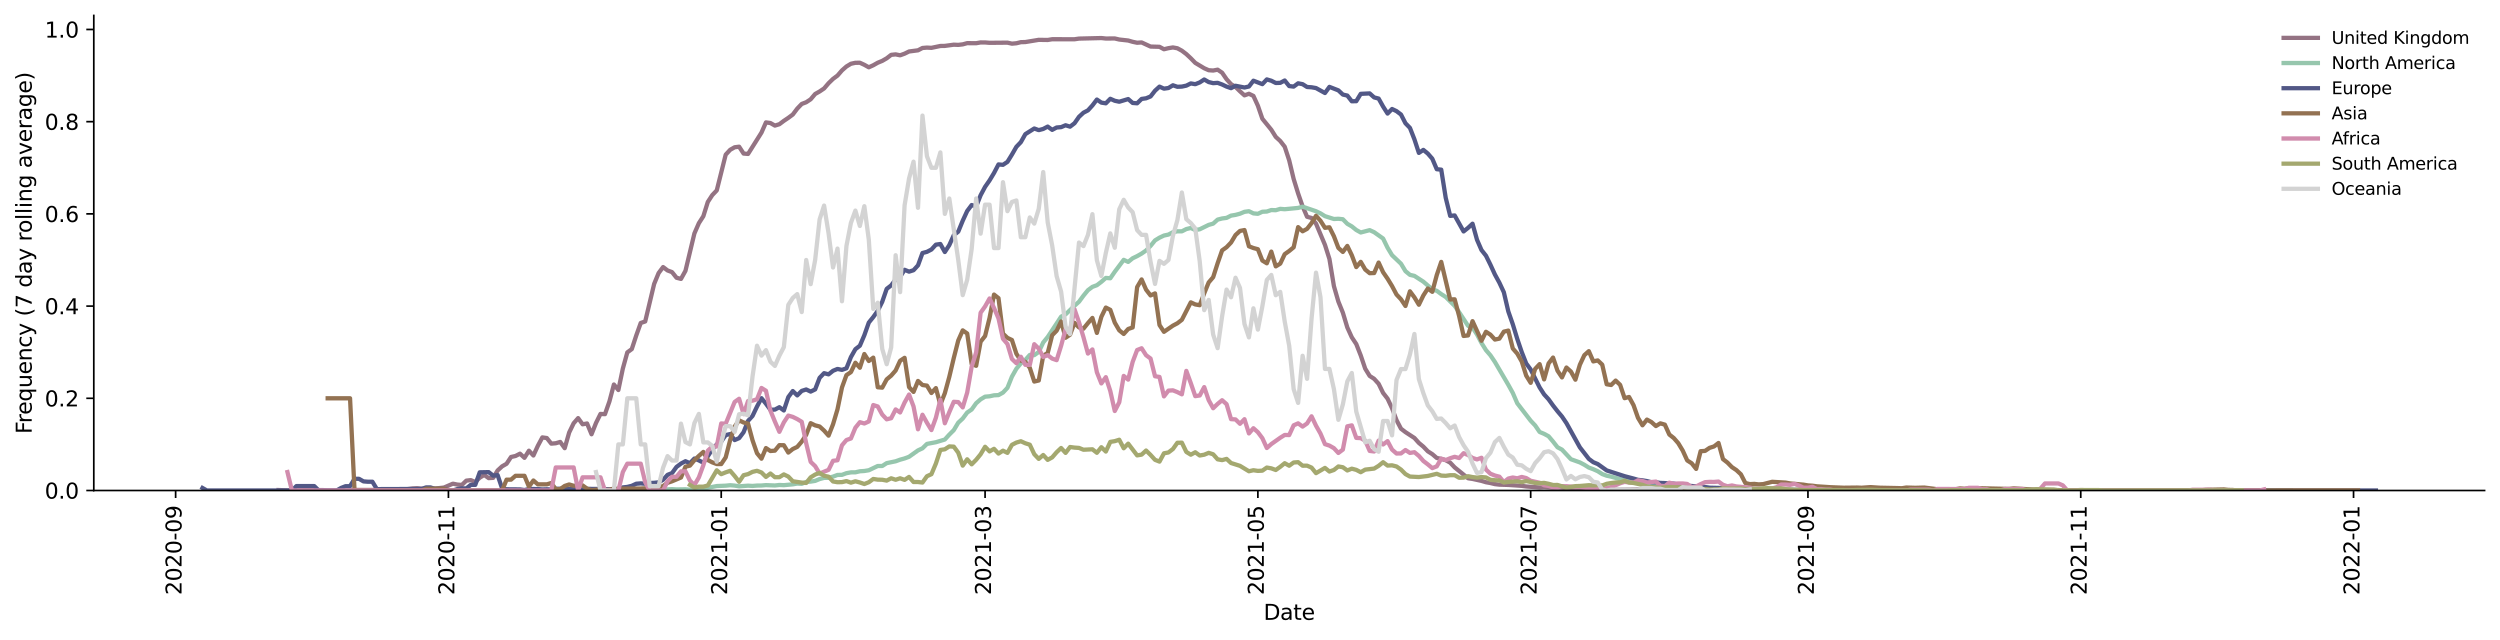 <?xml version="1.0" encoding="utf-8" standalone="no"?>
<!DOCTYPE svg PUBLIC "-//W3C//DTD SVG 1.1//EN"
  "http://www.w3.org/Graphics/SVG/1.1/DTD/svg11.dtd">
<svg height="298.621pt" version="1.1" viewBox="0 0 1166.981 298.621" width="1166.981pt" xmlns="http://www.w3.org/2000/svg" xmlns:xlink="http://www.w3.org/1999/xlink">
 <defs>
  <style type="text/css">*{stroke-linecap:butt;stroke-linejoin:round;}</style>
 </defs>
 <g id="figure_1">
  <g id="patch_1">
   <path d="M 0 298.621 
L 1166.981 298.621 
L 1166.981 0 
L 0 0 
z
" style="fill:#ffffff;"/>
  </g>
  <g id="axes_1">
   <g id="patch_2">
    <path d="M 43.781 228.96 
L 1159.781 228.96 
L 1159.781 7.2 
L 43.781 7.2 
z
" style="fill:#ffffff;"/>
   </g>
   <g id="matplotlib.axis_1">
    <g id="xtick_1">
     <g id="line2d_1">
      <defs>
       <path d="M 0 0 
L 0 3.5 
" id="m19b92affa2" style="stroke:#000000;stroke-width:0.8;"/>
      </defs>
      <g>
       <use style="stroke:#000000;stroke-width:0.8;" x="81.983" xlink:href="#m19b92affa2" y="228.96"/>
      </g>
     </g>
     <g id="text_1">
      <!-- 2020-09 -->
      <g transform="translate(84.743 277.743)rotate(-90)scale(0.1 -0.1)">
       <defs>
        <path d="M 1228 531 
L 3431 531 
L 3431 0 
L 469 0 
L 469 531 
Q 828 903 1448 1529 
Q 2069 2156 2228 2338 
Q 2531 2678 2651 2914 
Q 2772 3150 2772 3378 
Q 2772 3750 2511 3984 
Q 2250 4219 1831 4219 
Q 1534 4219 1204 4116 
Q 875 4013 500 3803 
L 500 4441 
Q 881 4594 1212 4672 
Q 1544 4750 1819 4750 
Q 2544 4750 2975 4387 
Q 3406 4025 3406 3419 
Q 3406 3131 3298 2873 
Q 3191 2616 2906 2266 
Q 2828 2175 2409 1742 
Q 1991 1309 1228 531 
z
" id="DejaVuSans-32" transform="scale(0.016)"/>
        <path d="M 2034 4250 
Q 1547 4250 1301 3770 
Q 1056 3291 1056 2328 
Q 1056 1369 1301 889 
Q 1547 409 2034 409 
Q 2525 409 2770 889 
Q 3016 1369 3016 2328 
Q 3016 3291 2770 3770 
Q 2525 4250 2034 4250 
z
M 2034 4750 
Q 2819 4750 3233 4129 
Q 3647 3509 3647 2328 
Q 3647 1150 3233 529 
Q 2819 -91 2034 -91 
Q 1250 -91 836 529 
Q 422 1150 422 2328 
Q 422 3509 836 4129 
Q 1250 4750 2034 4750 
z
" id="DejaVuSans-30" transform="scale(0.016)"/>
        <path d="M 313 2009 
L 1997 2009 
L 1997 1497 
L 313 1497 
L 313 2009 
z
" id="DejaVuSans-2d" transform="scale(0.016)"/>
        <path d="M 703 97 
L 703 672 
Q 941 559 1184 500 
Q 1428 441 1663 441 
Q 2288 441 2617 861 
Q 2947 1281 2994 2138 
Q 2813 1869 2534 1725 
Q 2256 1581 1919 1581 
Q 1219 1581 811 2004 
Q 403 2428 403 3163 
Q 403 3881 828 4315 
Q 1253 4750 1959 4750 
Q 2769 4750 3195 4129 
Q 3622 3509 3622 2328 
Q 3622 1225 3098 567 
Q 2575 -91 1691 -91 
Q 1453 -91 1209 -44 
Q 966 3 703 97 
z
M 1959 2075 
Q 2384 2075 2632 2365 
Q 2881 2656 2881 3163 
Q 2881 3666 2632 3958 
Q 2384 4250 1959 4250 
Q 1534 4250 1286 3958 
Q 1038 3666 1038 3163 
Q 1038 2656 1286 2365 
Q 1534 2075 1959 2075 
z
" id="DejaVuSans-39" transform="scale(0.016)"/>
       </defs>
       <use xlink:href="#DejaVuSans-32"/>
       <use x="63.623" xlink:href="#DejaVuSans-30"/>
       <use x="127.246" xlink:href="#DejaVuSans-32"/>
       <use x="190.869" xlink:href="#DejaVuSans-30"/>
       <use x="254.492" xlink:href="#DejaVuSans-2d"/>
       <use x="290.576" xlink:href="#DejaVuSans-30"/>
       <use x="354.199" xlink:href="#DejaVuSans-39"/>
      </g>
     </g>
    </g>
    <g id="xtick_2">
     <g id="line2d_2">
      <g>
       <use style="stroke:#000000;stroke-width:0.8;" x="209.323" xlink:href="#m19b92affa2" y="228.96"/>
      </g>
     </g>
     <g id="text_2">
      <!-- 2020-11 -->
      <g transform="translate(212.083 277.743)rotate(-90)scale(0.1 -0.1)">
       <defs>
        <path d="M 794 531 
L 1825 531 
L 1825 4091 
L 703 3866 
L 703 4441 
L 1819 4666 
L 2450 4666 
L 2450 531 
L 3481 531 
L 3481 0 
L 794 0 
L 794 531 
z
" id="DejaVuSans-31" transform="scale(0.016)"/>
       </defs>
       <use xlink:href="#DejaVuSans-32"/>
       <use x="63.623" xlink:href="#DejaVuSans-30"/>
       <use x="127.246" xlink:href="#DejaVuSans-32"/>
       <use x="190.869" xlink:href="#DejaVuSans-30"/>
       <use x="254.492" xlink:href="#DejaVuSans-2d"/>
       <use x="290.576" xlink:href="#DejaVuSans-31"/>
       <use x="354.199" xlink:href="#DejaVuSans-31"/>
      </g>
     </g>
    </g>
    <g id="xtick_3">
     <g id="line2d_3">
      <g>
       <use style="stroke:#000000;stroke-width:0.8;" x="336.663" xlink:href="#m19b92affa2" y="228.96"/>
      </g>
     </g>
     <g id="text_3">
      <!-- 2021-01 -->
      <g transform="translate(339.423 277.743)rotate(-90)scale(0.1 -0.1)">
       <use xlink:href="#DejaVuSans-32"/>
       <use x="63.623" xlink:href="#DejaVuSans-30"/>
       <use x="127.246" xlink:href="#DejaVuSans-32"/>
       <use x="190.869" xlink:href="#DejaVuSans-31"/>
       <use x="254.492" xlink:href="#DejaVuSans-2d"/>
       <use x="290.576" xlink:href="#DejaVuSans-30"/>
       <use x="354.199" xlink:href="#DejaVuSans-31"/>
      </g>
     </g>
    </g>
    <g id="xtick_4">
     <g id="line2d_4">
      <g>
       <use style="stroke:#000000;stroke-width:0.8;" x="459.828" xlink:href="#m19b92affa2" y="228.96"/>
      </g>
     </g>
     <g id="text_4">
      <!-- 2021-03 -->
      <g transform="translate(462.588 277.743)rotate(-90)scale(0.1 -0.1)">
       <defs>
        <path d="M 2597 2516 
Q 3050 2419 3304 2112 
Q 3559 1806 3559 1356 
Q 3559 666 3084 287 
Q 2609 -91 1734 -91 
Q 1441 -91 1130 -33 
Q 819 25 488 141 
L 488 750 
Q 750 597 1062 519 
Q 1375 441 1716 441 
Q 2309 441 2620 675 
Q 2931 909 2931 1356 
Q 2931 1769 2642 2001 
Q 2353 2234 1838 2234 
L 1294 2234 
L 1294 2753 
L 1863 2753 
Q 2328 2753 2575 2939 
Q 2822 3125 2822 3475 
Q 2822 3834 2567 4026 
Q 2313 4219 1838 4219 
Q 1578 4219 1281 4162 
Q 984 4106 628 3988 
L 628 4550 
Q 988 4650 1302 4700 
Q 1616 4750 1894 4750 
Q 2613 4750 3031 4423 
Q 3450 4097 3450 3541 
Q 3450 3153 3228 2886 
Q 3006 2619 2597 2516 
z
" id="DejaVuSans-33" transform="scale(0.016)"/>
       </defs>
       <use xlink:href="#DejaVuSans-32"/>
       <use x="63.623" xlink:href="#DejaVuSans-30"/>
       <use x="127.246" xlink:href="#DejaVuSans-32"/>
       <use x="190.869" xlink:href="#DejaVuSans-31"/>
       <use x="254.492" xlink:href="#DejaVuSans-2d"/>
       <use x="290.576" xlink:href="#DejaVuSans-30"/>
       <use x="354.199" xlink:href="#DejaVuSans-33"/>
      </g>
     </g>
    </g>
    <g id="xtick_5">
     <g id="line2d_5">
      <g>
       <use style="stroke:#000000;stroke-width:0.8;" x="587.168" xlink:href="#m19b92affa2" y="228.96"/>
      </g>
     </g>
     <g id="text_5">
      <!-- 2021-05 -->
      <g transform="translate(589.928 277.743)rotate(-90)scale(0.1 -0.1)">
       <defs>
        <path d="M 691 4666 
L 3169 4666 
L 3169 4134 
L 1269 4134 
L 1269 2991 
Q 1406 3038 1543 3061 
Q 1681 3084 1819 3084 
Q 2600 3084 3056 2656 
Q 3513 2228 3513 1497 
Q 3513 744 3044 326 
Q 2575 -91 1722 -91 
Q 1428 -91 1123 -41 
Q 819 9 494 109 
L 494 744 
Q 775 591 1075 516 
Q 1375 441 1709 441 
Q 2250 441 2565 725 
Q 2881 1009 2881 1497 
Q 2881 1984 2565 2268 
Q 2250 2553 1709 2553 
Q 1456 2553 1204 2497 
Q 953 2441 691 2322 
L 691 4666 
z
" id="DejaVuSans-35" transform="scale(0.016)"/>
       </defs>
       <use xlink:href="#DejaVuSans-32"/>
       <use x="63.623" xlink:href="#DejaVuSans-30"/>
       <use x="127.246" xlink:href="#DejaVuSans-32"/>
       <use x="190.869" xlink:href="#DejaVuSans-31"/>
       <use x="254.492" xlink:href="#DejaVuSans-2d"/>
       <use x="290.576" xlink:href="#DejaVuSans-30"/>
       <use x="354.199" xlink:href="#DejaVuSans-35"/>
      </g>
     </g>
    </g>
    <g id="xtick_6">
     <g id="line2d_6">
      <g>
       <use style="stroke:#000000;stroke-width:0.8;" x="714.509" xlink:href="#m19b92affa2" y="228.96"/>
      </g>
     </g>
     <g id="text_6">
      <!-- 2021-07 -->
      <g transform="translate(717.268 277.743)rotate(-90)scale(0.1 -0.1)">
       <defs>
        <path d="M 525 4666 
L 3525 4666 
L 3525 4397 
L 1831 0 
L 1172 0 
L 2766 4134 
L 525 4134 
L 525 4666 
z
" id="DejaVuSans-37" transform="scale(0.016)"/>
       </defs>
       <use xlink:href="#DejaVuSans-32"/>
       <use x="63.623" xlink:href="#DejaVuSans-30"/>
       <use x="127.246" xlink:href="#DejaVuSans-32"/>
       <use x="190.869" xlink:href="#DejaVuSans-31"/>
       <use x="254.492" xlink:href="#DejaVuSans-2d"/>
       <use x="290.576" xlink:href="#DejaVuSans-30"/>
       <use x="354.199" xlink:href="#DejaVuSans-37"/>
      </g>
     </g>
    </g>
    <g id="xtick_7">
     <g id="line2d_7">
      <g>
       <use style="stroke:#000000;stroke-width:0.8;" x="843.936" xlink:href="#m19b92affa2" y="228.96"/>
      </g>
     </g>
     <g id="text_7">
      <!-- 2021-09 -->
      <g transform="translate(846.696 277.743)rotate(-90)scale(0.1 -0.1)">
       <use xlink:href="#DejaVuSans-32"/>
       <use x="63.623" xlink:href="#DejaVuSans-30"/>
       <use x="127.246" xlink:href="#DejaVuSans-32"/>
       <use x="190.869" xlink:href="#DejaVuSans-31"/>
       <use x="254.492" xlink:href="#DejaVuSans-2d"/>
       <use x="290.576" xlink:href="#DejaVuSans-30"/>
       <use x="354.199" xlink:href="#DejaVuSans-39"/>
      </g>
     </g>
    </g>
    <g id="xtick_8">
     <g id="line2d_8">
      <g>
       <use style="stroke:#000000;stroke-width:0.8;" x="971.276" xlink:href="#m19b92affa2" y="228.96"/>
      </g>
     </g>
     <g id="text_8">
      <!-- 2021-11 -->
      <g transform="translate(974.036 277.743)rotate(-90)scale(0.1 -0.1)">
       <use xlink:href="#DejaVuSans-32"/>
       <use x="63.623" xlink:href="#DejaVuSans-30"/>
       <use x="127.246" xlink:href="#DejaVuSans-32"/>
       <use x="190.869" xlink:href="#DejaVuSans-31"/>
       <use x="254.492" xlink:href="#DejaVuSans-2d"/>
       <use x="290.576" xlink:href="#DejaVuSans-31"/>
       <use x="354.199" xlink:href="#DejaVuSans-31"/>
      </g>
     </g>
    </g>
    <g id="xtick_9">
     <g id="line2d_9">
      <g>
       <use style="stroke:#000000;stroke-width:0.8;" x="1098.616" xlink:href="#m19b92affa2" y="228.96"/>
      </g>
     </g>
     <g id="text_9">
      <!-- 2022-01 -->
      <g transform="translate(1101.376 277.743)rotate(-90)scale(0.1 -0.1)">
       <use xlink:href="#DejaVuSans-32"/>
       <use x="63.623" xlink:href="#DejaVuSans-30"/>
       <use x="127.246" xlink:href="#DejaVuSans-32"/>
       <use x="190.869" xlink:href="#DejaVuSans-32"/>
       <use x="254.492" xlink:href="#DejaVuSans-2d"/>
       <use x="290.576" xlink:href="#DejaVuSans-30"/>
       <use x="354.199" xlink:href="#DejaVuSans-31"/>
      </g>
     </g>
    </g>
    <g id="text_10">
     <!-- Date -->
     <g transform="translate(589.83 289.341)scale(0.1 -0.1)">
      <defs>
       <path d="M 1259 4147 
L 1259 519 
L 2022 519 
Q 2988 519 3436 956 
Q 3884 1394 3884 2338 
Q 3884 3275 3436 3711 
Q 2988 4147 2022 4147 
L 1259 4147 
z
M 628 4666 
L 1925 4666 
Q 3281 4666 3915 4102 
Q 4550 3538 4550 2338 
Q 4550 1131 3912 565 
Q 3275 0 1925 0 
L 628 0 
L 628 4666 
z
" id="DejaVuSans-44" transform="scale(0.016)"/>
       <path d="M 2194 1759 
Q 1497 1759 1228 1600 
Q 959 1441 959 1056 
Q 959 750 1161 570 
Q 1363 391 1709 391 
Q 2188 391 2477 730 
Q 2766 1069 2766 1631 
L 2766 1759 
L 2194 1759 
z
M 3341 1997 
L 3341 0 
L 2766 0 
L 2766 531 
Q 2569 213 2275 61 
Q 1981 -91 1556 -91 
Q 1019 -91 701 211 
Q 384 513 384 1019 
Q 384 1609 779 1909 
Q 1175 2209 1959 2209 
L 2766 2209 
L 2766 2266 
Q 2766 2663 2505 2880 
Q 2244 3097 1772 3097 
Q 1472 3097 1187 3025 
Q 903 2953 641 2809 
L 641 3341 
Q 956 3463 1253 3523 
Q 1550 3584 1831 3584 
Q 2591 3584 2966 3190 
Q 3341 2797 3341 1997 
z
" id="DejaVuSans-61" transform="scale(0.016)"/>
       <path d="M 1172 4494 
L 1172 3500 
L 2356 3500 
L 2356 3053 
L 1172 3053 
L 1172 1153 
Q 1172 725 1289 603 
Q 1406 481 1766 481 
L 2356 481 
L 2356 0 
L 1766 0 
Q 1100 0 847 248 
Q 594 497 594 1153 
L 594 3053 
L 172 3053 
L 172 3500 
L 594 3500 
L 594 4494 
L 1172 4494 
z
" id="DejaVuSans-74" transform="scale(0.016)"/>
       <path d="M 3597 1894 
L 3597 1613 
L 953 1613 
Q 991 1019 1311 708 
Q 1631 397 2203 397 
Q 2534 397 2845 478 
Q 3156 559 3463 722 
L 3463 178 
Q 3153 47 2828 -22 
Q 2503 -91 2169 -91 
Q 1331 -91 842 396 
Q 353 884 353 1716 
Q 353 2575 817 3079 
Q 1281 3584 2069 3584 
Q 2775 3584 3186 3129 
Q 3597 2675 3597 1894 
z
M 3022 2063 
Q 3016 2534 2758 2815 
Q 2500 3097 2075 3097 
Q 1594 3097 1305 2825 
Q 1016 2553 972 2059 
L 3022 2063 
z
" id="DejaVuSans-65" transform="scale(0.016)"/>
      </defs>
      <use xlink:href="#DejaVuSans-44"/>
      <use x="77.002" xlink:href="#DejaVuSans-61"/>
      <use x="138.281" xlink:href="#DejaVuSans-74"/>
      <use x="177.49" xlink:href="#DejaVuSans-65"/>
     </g>
    </g>
   </g>
   <g id="matplotlib.axis_2">
    <g id="ytick_1">
     <g id="line2d_10">
      <defs>
       <path d="M 0 0 
L -3.5 0 
" id="m391cfcd20c" style="stroke:#000000;stroke-width:0.8;"/>
      </defs>
      <g>
       <use style="stroke:#000000;stroke-width:0.8;" x="43.781" xlink:href="#m391cfcd20c" y="228.96"/>
      </g>
     </g>
     <g id="text_11">
      <!-- 0.0 -->
      <g transform="translate(20.878 232.759)scale(0.1 -0.1)">
       <defs>
        <path d="M 684 794 
L 1344 794 
L 1344 0 
L 684 0 
L 684 794 
z
" id="DejaVuSans-2e" transform="scale(0.016)"/>
       </defs>
       <use xlink:href="#DejaVuSans-30"/>
       <use x="63.623" xlink:href="#DejaVuSans-2e"/>
       <use x="95.41" xlink:href="#DejaVuSans-30"/>
      </g>
     </g>
    </g>
    <g id="ytick_2">
     <g id="line2d_11">
      <g>
       <use style="stroke:#000000;stroke-width:0.8;" x="43.781" xlink:href="#m391cfcd20c" y="185.92"/>
      </g>
     </g>
     <g id="text_12">
      <!-- 0.2 -->
      <g transform="translate(20.878 189.719)scale(0.1 -0.1)">
       <use xlink:href="#DejaVuSans-30"/>
       <use x="63.623" xlink:href="#DejaVuSans-2e"/>
       <use x="95.41" xlink:href="#DejaVuSans-32"/>
      </g>
     </g>
    </g>
    <g id="ytick_3">
     <g id="line2d_12">
      <g>
       <use style="stroke:#000000;stroke-width:0.8;" x="43.781" xlink:href="#m391cfcd20c" y="142.88"/>
      </g>
     </g>
     <g id="text_13">
      <!-- 0.4 -->
      <g transform="translate(20.878 146.68)scale(0.1 -0.1)">
       <defs>
        <path d="M 2419 4116 
L 825 1625 
L 2419 1625 
L 2419 4116 
z
M 2253 4666 
L 3047 4666 
L 3047 1625 
L 3713 1625 
L 3713 1100 
L 3047 1100 
L 3047 0 
L 2419 0 
L 2419 1100 
L 313 1100 
L 313 1709 
L 2253 4666 
z
" id="DejaVuSans-34" transform="scale(0.016)"/>
       </defs>
       <use xlink:href="#DejaVuSans-30"/>
       <use x="63.623" xlink:href="#DejaVuSans-2e"/>
       <use x="95.41" xlink:href="#DejaVuSans-34"/>
      </g>
     </g>
    </g>
    <g id="ytick_4">
     <g id="line2d_13">
      <g>
       <use style="stroke:#000000;stroke-width:0.8;" x="43.781" xlink:href="#m391cfcd20c" y="99.841"/>
      </g>
     </g>
     <g id="text_14">
      <!-- 0.6 -->
      <g transform="translate(20.878 103.64)scale(0.1 -0.1)">
       <defs>
        <path d="M 2113 2584 
Q 1688 2584 1439 2293 
Q 1191 2003 1191 1497 
Q 1191 994 1439 701 
Q 1688 409 2113 409 
Q 2538 409 2786 701 
Q 3034 994 3034 1497 
Q 3034 2003 2786 2293 
Q 2538 2584 2113 2584 
z
M 3366 4563 
L 3366 3988 
Q 3128 4100 2886 4159 
Q 2644 4219 2406 4219 
Q 1781 4219 1451 3797 
Q 1122 3375 1075 2522 
Q 1259 2794 1537 2939 
Q 1816 3084 2150 3084 
Q 2853 3084 3261 2657 
Q 3669 2231 3669 1497 
Q 3669 778 3244 343 
Q 2819 -91 2113 -91 
Q 1303 -91 875 529 
Q 447 1150 447 2328 
Q 447 3434 972 4092 
Q 1497 4750 2381 4750 
Q 2619 4750 2861 4703 
Q 3103 4656 3366 4563 
z
" id="DejaVuSans-36" transform="scale(0.016)"/>
       </defs>
       <use xlink:href="#DejaVuSans-30"/>
       <use x="63.623" xlink:href="#DejaVuSans-2e"/>
       <use x="95.41" xlink:href="#DejaVuSans-36"/>
      </g>
     </g>
    </g>
    <g id="ytick_5">
     <g id="line2d_14">
      <g>
       <use style="stroke:#000000;stroke-width:0.8;" x="43.781" xlink:href="#m391cfcd20c" y="56.801"/>
      </g>
     </g>
     <g id="text_15">
      <!-- 0.8 -->
      <g transform="translate(20.878 60.6)scale(0.1 -0.1)">
       <defs>
        <path d="M 2034 2216 
Q 1584 2216 1326 1975 
Q 1069 1734 1069 1313 
Q 1069 891 1326 650 
Q 1584 409 2034 409 
Q 2484 409 2743 651 
Q 3003 894 3003 1313 
Q 3003 1734 2745 1975 
Q 2488 2216 2034 2216 
z
M 1403 2484 
Q 997 2584 770 2862 
Q 544 3141 544 3541 
Q 544 4100 942 4425 
Q 1341 4750 2034 4750 
Q 2731 4750 3128 4425 
Q 3525 4100 3525 3541 
Q 3525 3141 3298 2862 
Q 3072 2584 2669 2484 
Q 3125 2378 3379 2068 
Q 3634 1759 3634 1313 
Q 3634 634 3220 271 
Q 2806 -91 2034 -91 
Q 1263 -91 848 271 
Q 434 634 434 1313 
Q 434 1759 690 2068 
Q 947 2378 1403 2484 
z
M 1172 3481 
Q 1172 3119 1398 2916 
Q 1625 2713 2034 2713 
Q 2441 2713 2670 2916 
Q 2900 3119 2900 3481 
Q 2900 3844 2670 4047 
Q 2441 4250 2034 4250 
Q 1625 4250 1398 4047 
Q 1172 3844 1172 3481 
z
" id="DejaVuSans-38" transform="scale(0.016)"/>
       </defs>
       <use xlink:href="#DejaVuSans-30"/>
       <use x="63.623" xlink:href="#DejaVuSans-2e"/>
       <use x="95.41" xlink:href="#DejaVuSans-38"/>
      </g>
     </g>
    </g>
    <g id="ytick_6">
     <g id="line2d_15">
      <g>
       <use style="stroke:#000000;stroke-width:0.8;" x="43.781" xlink:href="#m391cfcd20c" y="13.761"/>
      </g>
     </g>
     <g id="text_16">
      <!-- 1.0 -->
      <g transform="translate(20.878 17.56)scale(0.1 -0.1)">
       <use xlink:href="#DejaVuSans-31"/>
       <use x="63.623" xlink:href="#DejaVuSans-2e"/>
       <use x="95.41" xlink:href="#DejaVuSans-30"/>
      </g>
     </g>
    </g>
    <g id="text_17">
     <!-- Frequency (7 day rolling average) -->
     <g transform="translate(14.798 202.529)rotate(-90)scale(0.1 -0.1)">
      <defs>
       <path d="M 628 4666 
L 3309 4666 
L 3309 4134 
L 1259 4134 
L 1259 2759 
L 3109 2759 
L 3109 2228 
L 1259 2228 
L 1259 0 
L 628 0 
L 628 4666 
z
" id="DejaVuSans-46" transform="scale(0.016)"/>
       <path d="M 2631 2963 
Q 2534 3019 2420 3045 
Q 2306 3072 2169 3072 
Q 1681 3072 1420 2755 
Q 1159 2438 1159 1844 
L 1159 0 
L 581 0 
L 581 3500 
L 1159 3500 
L 1159 2956 
Q 1341 3275 1631 3429 
Q 1922 3584 2338 3584 
Q 2397 3584 2469 3576 
Q 2541 3569 2628 3553 
L 2631 2963 
z
" id="DejaVuSans-72" transform="scale(0.016)"/>
       <path d="M 947 1747 
Q 947 1113 1208 752 
Q 1469 391 1925 391 
Q 2381 391 2643 752 
Q 2906 1113 2906 1747 
Q 2906 2381 2643 2742 
Q 2381 3103 1925 3103 
Q 1469 3103 1208 2742 
Q 947 2381 947 1747 
z
M 2906 525 
Q 2725 213 2448 61 
Q 2172 -91 1784 -91 
Q 1150 -91 751 415 
Q 353 922 353 1747 
Q 353 2572 751 3078 
Q 1150 3584 1784 3584 
Q 2172 3584 2448 3432 
Q 2725 3281 2906 2969 
L 2906 3500 
L 3481 3500 
L 3481 -1331 
L 2906 -1331 
L 2906 525 
z
" id="DejaVuSans-71" transform="scale(0.016)"/>
       <path d="M 544 1381 
L 544 3500 
L 1119 3500 
L 1119 1403 
Q 1119 906 1312 657 
Q 1506 409 1894 409 
Q 2359 409 2629 706 
Q 2900 1003 2900 1516 
L 2900 3500 
L 3475 3500 
L 3475 0 
L 2900 0 
L 2900 538 
Q 2691 219 2414 64 
Q 2138 -91 1772 -91 
Q 1169 -91 856 284 
Q 544 659 544 1381 
z
M 1991 3584 
L 1991 3584 
z
" id="DejaVuSans-75" transform="scale(0.016)"/>
       <path d="M 3513 2113 
L 3513 0 
L 2938 0 
L 2938 2094 
Q 2938 2591 2744 2837 
Q 2550 3084 2163 3084 
Q 1697 3084 1428 2787 
Q 1159 2491 1159 1978 
L 1159 0 
L 581 0 
L 581 3500 
L 1159 3500 
L 1159 2956 
Q 1366 3272 1645 3428 
Q 1925 3584 2291 3584 
Q 2894 3584 3203 3211 
Q 3513 2838 3513 2113 
z
" id="DejaVuSans-6e" transform="scale(0.016)"/>
       <path d="M 3122 3366 
L 3122 2828 
Q 2878 2963 2633 3030 
Q 2388 3097 2138 3097 
Q 1578 3097 1268 2742 
Q 959 2388 959 1747 
Q 959 1106 1268 751 
Q 1578 397 2138 397 
Q 2388 397 2633 464 
Q 2878 531 3122 666 
L 3122 134 
Q 2881 22 2623 -34 
Q 2366 -91 2075 -91 
Q 1284 -91 818 406 
Q 353 903 353 1747 
Q 353 2603 823 3093 
Q 1294 3584 2113 3584 
Q 2378 3584 2631 3529 
Q 2884 3475 3122 3366 
z
" id="DejaVuSans-63" transform="scale(0.016)"/>
       <path d="M 2059 -325 
Q 1816 -950 1584 -1140 
Q 1353 -1331 966 -1331 
L 506 -1331 
L 506 -850 
L 844 -850 
Q 1081 -850 1212 -737 
Q 1344 -625 1503 -206 
L 1606 56 
L 191 3500 
L 800 3500 
L 1894 763 
L 2988 3500 
L 3597 3500 
L 2059 -325 
z
" id="DejaVuSans-79" transform="scale(0.016)"/>
       <path id="DejaVuSans-20" transform="scale(0.016)"/>
       <path d="M 1984 4856 
Q 1566 4138 1362 3434 
Q 1159 2731 1159 2009 
Q 1159 1288 1364 580 
Q 1569 -128 1984 -844 
L 1484 -844 
Q 1016 -109 783 600 
Q 550 1309 550 2009 
Q 550 2706 781 3412 
Q 1013 4119 1484 4856 
L 1984 4856 
z
" id="DejaVuSans-28" transform="scale(0.016)"/>
       <path d="M 2906 2969 
L 2906 4863 
L 3481 4863 
L 3481 0 
L 2906 0 
L 2906 525 
Q 2725 213 2448 61 
Q 2172 -91 1784 -91 
Q 1150 -91 751 415 
Q 353 922 353 1747 
Q 353 2572 751 3078 
Q 1150 3584 1784 3584 
Q 2172 3584 2448 3432 
Q 2725 3281 2906 2969 
z
M 947 1747 
Q 947 1113 1208 752 
Q 1469 391 1925 391 
Q 2381 391 2643 752 
Q 2906 1113 2906 1747 
Q 2906 2381 2643 2742 
Q 2381 3103 1925 3103 
Q 1469 3103 1208 2742 
Q 947 2381 947 1747 
z
" id="DejaVuSans-64" transform="scale(0.016)"/>
       <path d="M 1959 3097 
Q 1497 3097 1228 2736 
Q 959 2375 959 1747 
Q 959 1119 1226 758 
Q 1494 397 1959 397 
Q 2419 397 2687 759 
Q 2956 1122 2956 1747 
Q 2956 2369 2687 2733 
Q 2419 3097 1959 3097 
z
M 1959 3584 
Q 2709 3584 3137 3096 
Q 3566 2609 3566 1747 
Q 3566 888 3137 398 
Q 2709 -91 1959 -91 
Q 1206 -91 779 398 
Q 353 888 353 1747 
Q 353 2609 779 3096 
Q 1206 3584 1959 3584 
z
" id="DejaVuSans-6f" transform="scale(0.016)"/>
       <path d="M 603 4863 
L 1178 4863 
L 1178 0 
L 603 0 
L 603 4863 
z
" id="DejaVuSans-6c" transform="scale(0.016)"/>
       <path d="M 603 3500 
L 1178 3500 
L 1178 0 
L 603 0 
L 603 3500 
z
M 603 4863 
L 1178 4863 
L 1178 4134 
L 603 4134 
L 603 4863 
z
" id="DejaVuSans-69" transform="scale(0.016)"/>
       <path d="M 2906 1791 
Q 2906 2416 2648 2759 
Q 2391 3103 1925 3103 
Q 1463 3103 1205 2759 
Q 947 2416 947 1791 
Q 947 1169 1205 825 
Q 1463 481 1925 481 
Q 2391 481 2648 825 
Q 2906 1169 2906 1791 
z
M 3481 434 
Q 3481 -459 3084 -895 
Q 2688 -1331 1869 -1331 
Q 1566 -1331 1297 -1286 
Q 1028 -1241 775 -1147 
L 775 -588 
Q 1028 -725 1275 -790 
Q 1522 -856 1778 -856 
Q 2344 -856 2625 -561 
Q 2906 -266 2906 331 
L 2906 616 
Q 2728 306 2450 153 
Q 2172 0 1784 0 
Q 1141 0 747 490 
Q 353 981 353 1791 
Q 353 2603 747 3093 
Q 1141 3584 1784 3584 
Q 2172 3584 2450 3431 
Q 2728 3278 2906 2969 
L 2906 3500 
L 3481 3500 
L 3481 434 
z
" id="DejaVuSans-67" transform="scale(0.016)"/>
       <path d="M 191 3500 
L 800 3500 
L 1894 563 
L 2988 3500 
L 3597 3500 
L 2284 0 
L 1503 0 
L 191 3500 
z
" id="DejaVuSans-76" transform="scale(0.016)"/>
       <path d="M 513 4856 
L 1013 4856 
Q 1481 4119 1714 3412 
Q 1947 2706 1947 2009 
Q 1947 1309 1714 600 
Q 1481 -109 1013 -844 
L 513 -844 
Q 928 -128 1133 580 
Q 1338 1288 1338 2009 
Q 1338 2731 1133 3434 
Q 928 4138 513 4856 
z
" id="DejaVuSans-29" transform="scale(0.016)"/>
      </defs>
      <use xlink:href="#DejaVuSans-46"/>
      <use x="50.27" xlink:href="#DejaVuSans-72"/>
      <use x="89.133" xlink:href="#DejaVuSans-65"/>
      <use x="150.656" xlink:href="#DejaVuSans-71"/>
      <use x="214.133" xlink:href="#DejaVuSans-75"/>
      <use x="277.512" xlink:href="#DejaVuSans-65"/>
      <use x="339.035" xlink:href="#DejaVuSans-6e"/>
      <use x="402.414" xlink:href="#DejaVuSans-63"/>
      <use x="457.395" xlink:href="#DejaVuSans-79"/>
      <use x="516.574" xlink:href="#DejaVuSans-20"/>
      <use x="548.361" xlink:href="#DejaVuSans-28"/>
      <use x="587.375" xlink:href="#DejaVuSans-37"/>
      <use x="650.998" xlink:href="#DejaVuSans-20"/>
      <use x="682.785" xlink:href="#DejaVuSans-64"/>
      <use x="746.262" xlink:href="#DejaVuSans-61"/>
      <use x="807.541" xlink:href="#DejaVuSans-79"/>
      <use x="866.721" xlink:href="#DejaVuSans-20"/>
      <use x="898.508" xlink:href="#DejaVuSans-72"/>
      <use x="937.371" xlink:href="#DejaVuSans-6f"/>
      <use x="998.553" xlink:href="#DejaVuSans-6c"/>
      <use x="1026.336" xlink:href="#DejaVuSans-6c"/>
      <use x="1054.119" xlink:href="#DejaVuSans-69"/>
      <use x="1081.902" xlink:href="#DejaVuSans-6e"/>
      <use x="1145.281" xlink:href="#DejaVuSans-67"/>
      <use x="1208.758" xlink:href="#DejaVuSans-20"/>
      <use x="1240.545" xlink:href="#DejaVuSans-61"/>
      <use x="1301.824" xlink:href="#DejaVuSans-76"/>
      <use x="1361.004" xlink:href="#DejaVuSans-65"/>
      <use x="1422.527" xlink:href="#DejaVuSans-72"/>
      <use x="1463.641" xlink:href="#DejaVuSans-61"/>
      <use x="1524.92" xlink:href="#DejaVuSans-67"/>
      <use x="1588.396" xlink:href="#DejaVuSans-65"/>
      <use x="1649.92" xlink:href="#DejaVuSans-29"/>
     </g>
    </g>
   </g>
   <g id="line2d_16">
    <path clip-path="url(#p6c2cb2cb41)" d="M 129.997 228.744 
L 134.172 228.882 
L 142.522 228.798 
L 150.872 228.769 
L 152.96 228.931 
L 159.222 228.911 
L 163.397 228.911 
L 165.485 228.718 
L 173.835 228.69 
L 175.923 228.884 
L 184.273 228.96 
L 186.36 228.695 
L 188.448 228.547 
L 192.623 227.999 
L 194.711 227.888 
L 200.973 228.566 
L 203.061 228.051 
L 207.236 227.587 
L 211.411 225.778 
L 213.498 226.204 
L 215.586 226.372 
L 217.674 224.363 
L 219.761 224.12 
L 221.849 224.985 
L 223.936 222.985 
L 226.024 221.695 
L 228.111 223.181 
L 230.199 223.059 
L 232.286 219.615 
L 234.374 217.688 
L 236.461 216.488 
L 238.549 213.322 
L 240.636 212.849 
L 242.724 211.778 
L 244.812 213.71 
L 246.899 210.391 
L 248.987 212.621 
L 251.074 208.083 
L 253.162 204.179 
L 255.249 204.476 
L 257.337 207.087 
L 259.424 206.905 
L 261.512 206.294 
L 263.599 209.202 
L 265.687 201.877 
L 267.775 197.578 
L 269.862 195.176 
L 271.95 198.056 
L 274.037 197.673 
L 276.125 202.706 
L 278.212 197.439 
L 280.3 193.219 
L 282.387 193.331 
L 284.475 187.387 
L 286.562 179.485 
L 288.65 182.05 
L 290.737 172.045 
L 292.825 164.491 
L 294.913 162.953 
L 297 156.593 
L 299.088 150.763 
L 301.175 150.055 
L 305.35 132.537 
L 307.438 127.462 
L 309.525 124.67 
L 311.613 126.247 
L 313.7 127.016 
L 315.788 129.644 
L 317.876 130.194 
L 319.963 126.43 
L 324.138 108.973 
L 326.226 104.176 
L 328.313 100.929 
L 330.401 94.266 
L 332.488 91.069 
L 334.576 88.882 
L 338.751 72.19 
L 340.838 69.929 
L 342.926 68.743 
L 345.014 68.477 
L 347.101 71.678 
L 349.189 71.852 
L 355.451 61.892 
L 357.539 57.142 
L 359.626 57.432 
L 361.714 58.62 
L 363.801 57.987 
L 365.889 56.416 
L 367.977 55.016 
L 370.064 53.465 
L 372.152 50.695 
L 374.239 48.523 
L 376.327 47.727 
L 378.414 46.343 
L 380.502 43.878 
L 382.589 42.697 
L 384.677 41.288 
L 386.764 38.849 
L 388.852 36.821 
L 390.939 35.282 
L 393.027 32.865 
L 395.115 31.031 
L 397.202 29.765 
L 399.29 29.312 
L 401.377 29.288 
L 403.465 30.251 
L 405.552 31.414 
L 407.64 30.464 
L 409.727 29.281 
L 411.815 28.421 
L 413.902 27.217 
L 415.99 25.603 
L 418.078 25.383 
L 420.165 25.811 
L 422.253 25.053 
L 424.34 24.03 
L 428.515 23.489 
L 430.603 22.397 
L 432.69 22.224 
L 434.778 22.333 
L 438.953 21.461 
L 441.041 21.425 
L 445.216 20.86 
L 447.303 20.951 
L 449.391 20.706 
L 451.478 20.142 
L 455.653 20.172 
L 457.741 19.809 
L 459.828 19.818 
L 461.916 19.989 
L 470.266 19.909 
L 472.354 20.381 
L 474.441 20.194 
L 476.529 19.685 
L 478.616 19.628 
L 482.791 18.943 
L 484.879 18.596 
L 489.054 18.66 
L 491.142 18.313 
L 501.579 18.324 
L 503.667 18.021 
L 514.104 17.76 
L 516.192 17.983 
L 520.367 17.959 
L 522.455 18.451 
L 526.63 18.915 
L 528.717 19.518 
L 530.805 19.952 
L 532.892 19.811 
L 537.067 21.731 
L 541.243 21.851 
L 543.33 22.986 
L 545.418 22.492 
L 547.505 22.147 
L 549.593 22.53 
L 551.68 23.662 
L 553.768 25.248 
L 555.855 27.202 
L 557.943 29.348 
L 562.118 31.855 
L 564.205 32.779 
L 566.293 32.921 
L 568.381 32.524 
L 570.468 33.937 
L 572.556 36.985 
L 574.643 39.276 
L 576.731 40.577 
L 578.818 42.626 
L 580.906 44.51 
L 582.993 43.771 
L 585.081 44.768 
L 587.168 49.348 
L 589.256 55.44 
L 593.431 60.565 
L 595.519 63.9 
L 597.606 65.82 
L 599.694 68.493 
L 601.781 74.835 
L 603.869 83.543 
L 605.956 90.309 
L 608.044 96.333 
L 610.131 101.182 
L 612.219 101.75 
L 614.307 104.382 
L 618.482 114.314 
L 620.569 120.888 
L 622.657 133.553 
L 624.744 140.782 
L 626.832 145.948 
L 628.919 152.867 
L 631.007 157.457 
L 633.094 160.603 
L 635.182 165.927 
L 637.269 172.092 
L 639.357 175.484 
L 641.445 176.842 
L 643.532 179.149 
L 645.62 183.428 
L 647.707 186.103 
L 649.795 190.568 
L 651.882 196.111 
L 653.97 200.11 
L 656.057 201.715 
L 660.232 204.438 
L 662.32 206.758 
L 664.408 208.49 
L 666.495 210.662 
L 668.583 211.992 
L 670.67 213.779 
L 672.758 214.199 
L 674.845 214.814 
L 676.933 215.966 
L 679.02 218.164 
L 685.283 223.252 
L 687.37 223.558 
L 691.546 224.475 
L 693.633 225.104 
L 695.721 225.473 
L 697.808 225.982 
L 699.896 226.232 
L 704.071 226.359 
L 710.333 226.788 
L 712.421 227.08 
L 718.684 227.549 
L 720.771 227.425 
L 724.946 227.672 
L 727.034 227.583 
L 733.296 227.89 
L 741.647 228.513 
L 749.997 228.709 
L 764.61 228.515 
L 766.697 228.627 
L 768.785 228.367 
L 770.872 227.923 
L 772.96 227.859 
L 779.222 228.203 
L 781.31 228.736 
L 787.572 228.822 
L 873.162 228.914 
L 898.212 228.932 
L 925.35 228.92 
L 946.226 228.947 
L 1044.34 228.956 
L 1044.34 228.956 
" style="fill:none;stroke:#947383;stroke-linecap:square;stroke-width:2;"/>
   </g>
   <g id="line2d_17">
    <path clip-path="url(#p6c2cb2cb41)" d="M 203.061 228.561 
L 205.148 228.837 
L 211.411 228.837 
L 213.498 228.96 
L 232.286 228.78 
L 234.374 228.922 
L 253.162 228.82 
L 257.337 228.768 
L 259.424 228.723 
L 263.599 228.82 
L 269.862 228.96 
L 280.3 228.937 
L 288.65 228.96 
L 303.263 228.799 
L 305.35 228.638 
L 309.525 228.541 
L 313.7 228.333 
L 315.788 228.461 
L 319.963 228.39 
L 322.051 228.592 
L 324.138 228.25 
L 330.401 227.697 
L 334.576 226.889 
L 338.751 226.709 
L 340.838 226.497 
L 342.926 226.676 
L 345.014 227.017 
L 349.189 226.707 
L 351.276 226.83 
L 353.364 226.659 
L 355.451 226.634 
L 357.539 226.451 
L 361.714 226.617 
L 363.801 226.382 
L 365.889 226.48 
L 370.064 226.082 
L 372.152 225.718 
L 374.239 225.837 
L 376.327 224.987 
L 378.414 224.807 
L 380.502 224.475 
L 382.589 223.615 
L 384.677 223.073 
L 386.764 223.043 
L 388.852 222.484 
L 390.939 221.697 
L 393.027 221.654 
L 395.115 220.878 
L 397.202 220.497 
L 399.29 220.474 
L 401.377 219.989 
L 403.465 219.856 
L 405.552 219.511 
L 409.727 217.524 
L 411.815 217.528 
L 413.902 216.189 
L 418.078 215.326 
L 420.165 214.577 
L 422.253 213.997 
L 424.34 213.214 
L 428.515 210.241 
L 430.603 209.267 
L 432.69 207.215 
L 436.865 206.423 
L 441.041 205.171 
L 443.128 202.866 
L 445.216 200.785 
L 447.303 197.301 
L 449.391 195.368 
L 451.478 192.566 
L 453.566 191.15 
L 455.653 188.231 
L 457.741 186.409 
L 459.828 185.16 
L 461.916 184.988 
L 464.003 184.529 
L 466.091 184.427 
L 468.179 183.261 
L 470.266 181.031 
L 472.354 175.829 
L 474.441 172.121 
L 476.529 169.629 
L 478.616 168.009 
L 480.704 165.677 
L 482.791 165.779 
L 484.879 164.292 
L 486.966 159.863 
L 489.054 157.316 
L 493.229 151.004 
L 495.317 147.805 
L 497.404 146.737 
L 501.579 142.71 
L 503.667 140.845 
L 505.754 138.013 
L 507.842 135.46 
L 509.929 133.905 
L 512.017 133.133 
L 514.104 131.557 
L 516.192 129.734 
L 518.28 129.891 
L 520.367 126.856 
L 524.542 121.297 
L 526.63 122.258 
L 528.717 120.56 
L 530.805 119.557 
L 532.892 118.364 
L 534.98 116.925 
L 537.067 114.783 
L 539.155 112.215 
L 541.243 110.935 
L 543.33 109.949 
L 545.418 109.499 
L 547.505 108.4 
L 549.593 107.975 
L 551.68 107.987 
L 553.768 106.924 
L 555.855 106.424 
L 557.943 107.387 
L 560.03 107.021 
L 564.205 104.979 
L 566.293 104.391 
L 568.381 102.511 
L 570.468 101.981 
L 572.556 101.701 
L 574.643 100.649 
L 576.731 100.308 
L 578.818 99.754 
L 580.906 98.881 
L 582.993 98.591 
L 585.081 99.606 
L 587.168 99.8 
L 589.256 98.846 
L 591.344 98.744 
L 593.431 98.047 
L 595.519 98.124 
L 597.606 97.496 
L 599.694 97.661 
L 603.869 97.261 
L 605.956 97.055 
L 608.044 96.468 
L 614.307 98.605 
L 616.394 99.597 
L 618.482 100.901 
L 622.657 102.23 
L 624.744 102.121 
L 626.832 102.338 
L 628.919 104.469 
L 631.007 105.673 
L 633.094 107.36 
L 635.182 108.521 
L 639.357 107.429 
L 641.445 108.391 
L 645.62 111.344 
L 647.707 115.651 
L 649.795 119.122 
L 653.97 123.099 
L 656.057 126.569 
L 658.145 128.296 
L 660.232 128.782 
L 664.408 131.478 
L 668.583 135.078 
L 670.67 135.752 
L 672.758 137.278 
L 674.845 138.63 
L 679.02 142.767 
L 681.108 145.738 
L 685.283 152.108 
L 687.37 152.941 
L 689.458 156.125 
L 691.546 160.092 
L 693.633 163.438 
L 695.721 165.855 
L 697.808 168.95 
L 704.071 179.638 
L 706.158 183.419 
L 708.246 188.251 
L 714.509 196.386 
L 716.596 198.598 
L 718.684 201.643 
L 720.771 202.514 
L 722.859 203.641 
L 724.946 206.115 
L 727.034 208.786 
L 729.121 209.882 
L 733.296 214.361 
L 737.471 215.854 
L 739.559 216.951 
L 741.647 218.262 
L 743.734 219.027 
L 745.822 219.963 
L 747.909 221.292 
L 749.997 222.059 
L 752.084 222.497 
L 756.259 223.675 
L 760.434 224.29 
L 764.61 225.312 
L 766.697 225.516 
L 770.872 226.13 
L 775.047 226.259 
L 777.135 226.537 
L 789.66 227.493 
L 795.923 227.76 
L 802.185 228.033 
L 806.36 228.036 
L 814.711 228.213 
L 818.886 228.4 
L 823.061 228.447 
L 831.411 228.723 
L 858.549 228.714 
L 862.724 228.8 
L 873.162 228.889 
L 877.337 228.804 
L 887.775 228.917 
L 908.65 228.951 
L 960.838 228.951 
L 1069.391 228.951 
L 1069.391 228.951 
" style="fill:none;stroke:#96c6ad;stroke-linecap:square;stroke-width:2;"/>
   </g>
   <g id="line2d_18">
    <path clip-path="url(#p6c2cb2cb41)" d="M 94.509 227.781 
L 96.596 228.96 
L 136.259 228.96 
L 138.347 226.91 
L 146.697 226.91 
L 148.785 228.96 
L 157.135 228.96 
L 159.222 227.764 
L 161.31 226.952 
L 163.397 226.952 
L 165.485 223.509 
L 167.572 223.509 
L 169.66 224.705 
L 171.748 224.874 
L 173.835 224.874 
L 175.923 228.318 
L 196.798 228.243 
L 198.886 227.525 
L 200.973 227.525 
L 203.061 228.243 
L 207.236 228.243 
L 209.323 228.96 
L 211.411 228.96 
L 213.498 228.298 
L 215.586 227.99 
L 217.674 227.99 
L 219.761 226.335 
L 221.849 226.335 
L 223.936 220.476 
L 228.111 220.378 
L 230.199 222.033 
L 232.286 221.769 
L 234.374 227.99 
L 236.461 228.396 
L 242.724 228.45 
L 244.812 228.75 
L 246.899 228.252 
L 251.074 228.294 
L 253.162 228.462 
L 255.249 228.392 
L 257.337 228.493 
L 259.424 228.132 
L 265.687 228.203 
L 269.862 228.52 
L 271.95 228.429 
L 274.037 228.2 
L 280.3 228.259 
L 284.475 228.418 
L 288.65 228.314 
L 290.737 227.519 
L 292.825 227.289 
L 294.913 226.773 
L 297 225.805 
L 299.088 225.641 
L 301.175 225.824 
L 303.263 225.469 
L 305.35 225.373 
L 307.438 225.152 
L 309.525 223.961 
L 311.613 221.651 
L 313.7 220.837 
L 315.788 217.966 
L 317.876 216.394 
L 319.963 215.291 
L 322.051 216.223 
L 324.138 214.049 
L 326.226 214.909 
L 328.313 215.986 
L 330.401 212.985 
L 332.488 209.771 
L 334.576 207.453 
L 336.663 206.097 
L 338.751 203.08 
L 340.838 202.62 
L 342.926 205.418 
L 345.014 204.527 
L 347.101 201.751 
L 349.189 196.463 
L 351.276 194.146 
L 353.364 189.781 
L 355.451 185.877 
L 357.539 188.458 
L 359.626 191.274 
L 361.714 191.192 
L 363.801 190.086 
L 365.889 191.598 
L 367.977 185.349 
L 370.064 182.54 
L 372.152 184.563 
L 374.239 182.472 
L 376.327 181.806 
L 378.414 182.79 
L 380.502 181.778 
L 382.589 176.367 
L 384.677 174.193 
L 386.764 174.744 
L 388.852 173.077 
L 390.939 172.219 
L 393.027 172.652 
L 395.115 171.915 
L 397.202 166.679 
L 399.29 163.001 
L 401.377 161.374 
L 403.465 156.481 
L 405.552 150.569 
L 407.64 147.992 
L 409.727 145.087 
L 411.815 140.873 
L 413.902 134.833 
L 415.99 133.223 
L 418.078 130.455 
L 420.165 129.208 
L 422.253 125.943 
L 424.34 126.796 
L 426.428 126.141 
L 428.515 123.862 
L 430.603 118.11 
L 432.69 117.553 
L 434.778 116.48 
L 436.865 114.21 
L 438.953 113.901 
L 441.041 117.632 
L 443.128 114.414 
L 445.216 109.767 
L 447.303 108.134 
L 449.391 103.032 
L 451.478 98.498 
L 453.566 95.712 
L 455.653 96.377 
L 457.741 91.134 
L 459.828 87.216 
L 461.916 84.213 
L 464.003 80.744 
L 466.091 76.752 
L 468.179 76.945 
L 470.266 75.563 
L 472.354 72.165 
L 474.441 68.531 
L 476.529 66.344 
L 478.616 62.624 
L 482.791 59.98 
L 484.879 60.743 
L 486.966 60.187 
L 489.054 59.09 
L 491.142 60.615 
L 493.229 59.514 
L 495.317 59.346 
L 497.404 58.471 
L 499.492 59.123 
L 501.579 57.524 
L 503.667 54.528 
L 505.754 52.608 
L 507.842 51.519 
L 509.929 49.22 
L 512.017 46.471 
L 514.104 47.898 
L 516.192 48.226 
L 518.28 46.117 
L 520.367 47.039 
L 522.455 47.484 
L 526.63 46.242 
L 528.717 48.056 
L 530.805 48.222 
L 532.892 46.179 
L 534.98 45.884 
L 537.067 45.029 
L 539.155 42.347 
L 541.243 40.441 
L 543.33 41.382 
L 545.418 41.082 
L 547.505 39.81 
L 549.593 40.511 
L 551.68 40.421 
L 553.768 39.976 
L 555.855 38.942 
L 557.943 39.297 
L 560.03 38.471 
L 562.118 37.107 
L 564.205 38.302 
L 566.293 38.816 
L 568.381 38.675 
L 570.468 39.439 
L 572.556 40.428 
L 574.643 41.15 
L 576.731 40.034 
L 580.906 40.846 
L 582.993 40.378 
L 585.081 37.674 
L 589.256 39.268 
L 591.344 37.072 
L 593.431 37.688 
L 595.519 38.736 
L 597.606 38.673 
L 599.694 37.573 
L 601.781 40.175 
L 603.869 40.422 
L 605.956 38.89 
L 608.044 39.292 
L 610.131 40.608 
L 612.219 40.742 
L 614.307 41.113 
L 618.482 43.418 
L 620.569 40.556 
L 624.744 42.185 
L 626.832 44.145 
L 628.919 44.611 
L 631.007 47.272 
L 633.094 47.232 
L 635.182 43.81 
L 639.357 43.599 
L 641.445 45.476 
L 643.532 46.008 
L 645.62 49.736 
L 647.707 53.011 
L 649.795 50.88 
L 651.882 51.879 
L 653.97 53.461 
L 656.057 57.539 
L 658.145 59.687 
L 660.232 65.018 
L 662.32 71.371 
L 664.408 69.971 
L 666.495 71.687 
L 668.583 74.088 
L 670.67 78.988 
L 672.758 79.19 
L 674.845 92.316 
L 676.933 100.771 
L 679.02 100.564 
L 683.195 108.037 
L 685.283 106.365 
L 687.37 104.427 
L 689.458 111.927 
L 691.546 116.718 
L 693.633 119.356 
L 695.721 123.577 
L 697.808 128.132 
L 699.896 131.961 
L 701.983 136.429 
L 704.071 145.377 
L 706.158 151.358 
L 708.246 158.196 
L 710.333 164.337 
L 712.421 169.659 
L 714.509 172.488 
L 718.684 180.852 
L 720.771 184.093 
L 722.859 186.386 
L 724.946 189.287 
L 727.034 191.957 
L 729.121 194.433 
L 731.209 197.524 
L 737.471 208.819 
L 741.647 214.195 
L 743.734 215.749 
L 745.822 216.618 
L 749.997 219.595 
L 758.347 222.283 
L 762.522 223.381 
L 764.61 223.991 
L 766.697 224.213 
L 768.785 224.573 
L 770.872 225.098 
L 772.96 225.132 
L 775.047 225.423 
L 777.135 225.493 
L 779.222 225.723 
L 781.31 225.762 
L 783.397 226.16 
L 787.572 226.712 
L 795.923 227.33 
L 798.01 227.649 
L 804.273 227.802 
L 816.798 228.483 
L 818.886 228.365 
L 833.498 228.635 
L 889.862 228.932 
L 904.475 228.831 
L 912.825 228.892 
L 921.175 228.92 
L 929.525 228.844 
L 933.7 228.905 
L 937.876 228.587 
L 944.138 228.604 
L 948.313 228.952 
L 1109.054 228.952 
L 1109.054 228.952 
" style="fill:none;stroke:#525886;stroke-linecap:square;stroke-width:2;"/>
   </g>
   <g id="line2d_19">
    <path clip-path="url(#p6c2cb2cb41)" d="M 152.96 185.92 
L 163.397 185.92 
L 165.485 228.96 
L 196.798 228.96 
L 198.886 228.116 
L 207.236 228.116 
L 209.323 228.96 
L 234.374 228.96 
L 236.461 223.896 
L 238.549 223.896 
L 240.636 222.103 
L 244.812 222.103 
L 246.899 227.167 
L 248.987 224.297 
L 251.074 226.091 
L 255.249 226.091 
L 257.337 225.467 
L 259.424 228.336 
L 261.512 228.336 
L 263.599 226.826 
L 265.687 226.132 
L 267.775 226.756 
L 269.862 226.756 
L 271.95 226.591 
L 274.037 228.102 
L 276.125 228.796 
L 278.212 228.616 
L 280.3 228.616 
L 282.387 228.781 
L 284.475 228.618 
L 286.562 228.029 
L 288.65 228.208 
L 290.737 228.07 
L 299.088 228.035 
L 301.175 227.938 
L 305.35 227.344 
L 307.438 227.562 
L 309.525 226.866 
L 311.613 225.372 
L 313.7 224.665 
L 317.876 222.901 
L 319.963 217.855 
L 322.051 217.345 
L 324.138 214.832 
L 326.226 212.807 
L 328.313 210.963 
L 330.401 214.742 
L 332.488 215.83 
L 334.576 216.61 
L 336.663 216.626 
L 338.751 213.495 
L 340.838 205.39 
L 342.926 199.118 
L 345.014 196.208 
L 347.101 197.216 
L 349.189 197.762 
L 351.276 205.52 
L 353.364 211.562 
L 355.451 214.104 
L 357.539 209.16 
L 359.626 210.526 
L 361.714 210.355 
L 363.801 207.796 
L 365.889 207.822 
L 367.977 211.255 
L 370.064 209.603 
L 372.152 208.606 
L 374.239 206.151 
L 376.327 202.972 
L 378.414 197.542 
L 380.502 198.558 
L 382.589 199.086 
L 384.677 200.998 
L 386.764 203.353 
L 388.852 198.063 
L 390.939 191.051 
L 393.027 180.868 
L 395.115 175.108 
L 397.202 173.699 
L 399.29 169.33 
L 401.377 171.656 
L 403.465 165.258 
L 405.552 168.504 
L 407.64 166.952 
L 409.727 180.768 
L 411.815 180.952 
L 413.902 177.085 
L 415.99 175.337 
L 418.078 172.942 
L 420.165 168.407 
L 422.253 167.033 
L 424.34 180.718 
L 426.428 182.938 
L 428.515 177.828 
L 430.603 179.723 
L 432.69 180.005 
L 434.778 183.448 
L 436.865 181.171 
L 438.953 188.869 
L 441.041 183.54 
L 443.128 175.893 
L 445.216 167.114 
L 447.303 158.93 
L 449.391 154.219 
L 451.478 155.669 
L 453.566 169.875 
L 455.653 170.752 
L 457.741 159.498 
L 459.828 156.854 
L 461.916 148.401 
L 464.003 137.512 
L 466.091 139.173 
L 468.179 155.752 
L 470.266 157.725 
L 472.354 158.7 
L 474.441 165.141 
L 476.529 168.327 
L 478.616 168.918 
L 480.704 171.702 
L 482.791 178.102 
L 484.879 177.61 
L 486.966 166.044 
L 489.054 164.773 
L 491.142 156.486 
L 493.229 154.364 
L 495.317 150.054 
L 497.404 157.649 
L 499.492 156.229 
L 501.579 150.688 
L 503.667 152.843 
L 505.754 153.416 
L 507.842 150.819 
L 509.929 148.418 
L 512.017 155.399 
L 514.104 147.899 
L 516.192 143.569 
L 518.28 144.639 
L 520.367 150.607 
L 522.455 154.192 
L 524.542 155.887 
L 526.63 153.568 
L 528.717 152.849 
L 530.805 134.018 
L 532.892 130.438 
L 534.98 135.204 
L 537.067 137.9 
L 539.155 136.964 
L 541.243 151.721 
L 543.33 154.893 
L 547.505 152.006 
L 549.593 150.901 
L 551.68 149.292 
L 555.855 141.138 
L 557.943 142.105 
L 560.03 142.467 
L 562.118 136.934 
L 564.205 131.841 
L 566.293 129.393 
L 568.381 122.873 
L 570.468 116.882 
L 572.556 115.39 
L 574.643 113.207 
L 576.731 109.725 
L 578.818 107.792 
L 580.906 107.393 
L 582.993 114.971 
L 585.081 115.779 
L 587.168 116.336 
L 589.256 121.63 
L 591.344 122.904 
L 593.431 117.45 
L 595.519 124.34 
L 597.606 123.069 
L 599.694 118.642 
L 601.781 117.163 
L 603.869 115.441 
L 605.956 106.024 
L 608.044 107.956 
L 610.131 106.831 
L 612.219 104.152 
L 614.307 100.738 
L 616.394 103.059 
L 618.482 106.344 
L 620.569 106.099 
L 622.657 110.275 
L 624.744 115.721 
L 626.832 117.602 
L 628.919 114.805 
L 631.007 119.133 
L 633.094 124.664 
L 635.182 122.239 
L 637.269 125.811 
L 639.357 127.526 
L 641.445 127.447 
L 643.532 122.56 
L 645.62 127.069 
L 647.707 130.102 
L 649.795 133.533 
L 651.882 137.481 
L 653.97 139.703 
L 656.057 142.822 
L 658.145 135.986 
L 660.232 138.798 
L 662.32 142.238 
L 664.408 137.929 
L 666.495 134.678 
L 668.583 136.22 
L 670.67 128.402 
L 672.758 122.255 
L 676.933 139.781 
L 679.02 139.717 
L 681.108 147.522 
L 683.195 156.822 
L 685.283 156.574 
L 687.37 149.918 
L 691.546 159.055 
L 693.633 154.878 
L 695.721 156.225 
L 697.808 158.5 
L 699.896 158.076 
L 701.983 154.813 
L 704.071 154.316 
L 706.158 162.663 
L 708.246 165.064 
L 710.333 168.747 
L 712.421 175.338 
L 714.509 178.697 
L 716.596 172.207 
L 718.684 169.981 
L 720.771 177.096 
L 722.859 169.663 
L 724.946 166.909 
L 727.034 173.044 
L 729.121 176.168 
L 731.209 171.567 
L 733.296 173.45 
L 735.384 177.231 
L 737.471 170.259 
L 739.559 165.791 
L 741.647 163.927 
L 743.734 168.702 
L 745.822 168.241 
L 747.909 170.219 
L 749.997 179.374 
L 752.084 179.708 
L 754.172 177.658 
L 756.259 179.64 
L 758.347 185.853 
L 760.434 185.308 
L 762.522 189.136 
L 764.61 195.05 
L 766.697 198.521 
L 768.785 195.863 
L 770.872 197.013 
L 772.96 198.875 
L 775.047 197.616 
L 777.135 198.217 
L 779.222 202.834 
L 781.31 204.479 
L 783.397 206.872 
L 785.485 210.338 
L 787.572 214.923 
L 789.66 216.252 
L 791.748 218.88 
L 793.835 210.614 
L 795.923 210.475 
L 798.01 209.053 
L 800.098 208.393 
L 802.185 206.781 
L 804.273 214.307 
L 806.36 215.932 
L 808.448 218.049 
L 810.535 219.444 
L 812.623 221.392 
L 814.711 225.462 
L 816.798 225.986 
L 818.886 225.878 
L 820.973 226.116 
L 823.061 225.98 
L 827.236 224.901 
L 833.498 225.27 
L 835.586 225.662 
L 841.849 226.232 
L 843.936 226.584 
L 846.024 226.72 
L 848.111 227.009 
L 854.374 227.419 
L 860.636 227.665 
L 866.899 227.59 
L 868.987 227.675 
L 873.162 227.381 
L 877.337 227.654 
L 885.687 227.832 
L 887.775 227.906 
L 889.862 227.578 
L 894.037 227.708 
L 898.212 227.593 
L 902.387 228.102 
L 904.475 228.395 
L 912.825 228.372 
L 914.913 227.984 
L 917 228.138 
L 919.088 227.992 
L 921.175 227.999 
L 923.263 227.886 
L 937.876 228.22 
L 939.963 227.968 
L 952.488 228.712 
L 958.751 228.708 
L 962.926 228.837 
L 965.014 228.903 
L 969.189 228.81 
L 971.276 228.753 
L 981.714 228.96 
L 985.889 228.871 
L 1027.64 228.852 
L 1029.727 228.637 
L 1038.078 228.457 
L 1040.165 228.671 
L 1042.253 228.708 
L 1044.34 228.96 
L 1050.603 228.908 
L 1100.704 228.884 
L 1100.704 228.884 
" style="fill:none;stroke:#937252;stroke-linecap:square;stroke-width:2;"/>
   </g>
   <g id="line2d_20">
    <path clip-path="url(#p6c2cb2cb41)" d="M 134.172 220.352 
L 136.259 228.96 
L 257.337 228.96 
L 259.424 218.2 
L 267.775 218.2 
L 269.862 228.96 
L 271.95 222.811 
L 280.3 222.811 
L 282.387 228.96 
L 288.65 228.96 
L 290.737 220.352 
L 292.825 216.439 
L 299.088 216.439 
L 301.175 225.047 
L 303.263 228.96 
L 309.525 228.96 
L 311.613 224.656 
L 313.7 222.557 
L 315.788 222.557 
L 317.876 220.025 
L 319.963 220.025 
L 322.051 224.329 
L 324.138 226.428 
L 326.226 222.842 
L 328.313 217.175 
L 330.401 210.38 
L 332.488 208.423 
L 334.576 208.423 
L 336.663 197.663 
L 338.751 197.791 
L 342.926 187.632 
L 345.014 186.148 
L 347.101 193.321 
L 349.189 187.197 
L 351.276 187.031 
L 353.364 186.379 
L 355.451 181.099 
L 357.539 182.391 
L 359.626 191.677 
L 361.714 196.786 
L 363.801 201.568 
L 365.889 197.173 
L 367.977 193.994 
L 370.064 194.598 
L 372.152 195.625 
L 374.239 196.89 
L 376.327 206.945 
L 378.414 215.603 
L 380.502 217.59 
L 382.589 221.052 
L 386.764 219.319 
L 388.852 215.1 
L 390.939 214.848 
L 393.027 207.857 
L 395.115 205.402 
L 397.202 204.676 
L 399.29 199.651 
L 401.377 197.07 
L 403.465 197.683 
L 405.552 196.731 
L 407.64 189.074 
L 409.727 189.742 
L 411.815 193.503 
L 413.902 195.731 
L 415.99 195.214 
L 418.078 191.115 
L 420.165 192.533 
L 422.253 187.905 
L 424.34 184.168 
L 426.428 189.722 
L 428.515 200.385 
L 430.603 193.6 
L 432.69 197.331 
L 434.778 200.746 
L 436.865 194.999 
L 438.953 186.598 
L 441.041 197.569 
L 443.128 192.369 
L 445.216 187.559 
L 447.303 187.693 
L 449.391 190.164 
L 451.478 183.248 
L 453.566 171.169 
L 455.653 164.498 
L 457.741 145.983 
L 459.828 143.032 
L 461.916 139.317 
L 464.003 143.77 
L 466.091 148.619 
L 468.179 158.131 
L 470.266 160.591 
L 472.354 167.555 
L 474.441 169.548 
L 476.529 166.535 
L 478.616 170.294 
L 480.704 170.336 
L 482.791 160.669 
L 484.879 162.719 
L 486.966 166.646 
L 489.054 165.782 
L 491.142 167.379 
L 493.229 168.115 
L 495.317 161.393 
L 497.404 153.686 
L 499.492 154.247 
L 501.579 144.409 
L 503.667 150.451 
L 505.754 157.39 
L 507.842 165.039 
L 509.929 163.116 
L 512.017 173.783 
L 514.104 178.981 
L 516.192 176.059 
L 518.28 182.536 
L 520.367 191.849 
L 522.455 187.792 
L 524.542 175.48 
L 526.63 177.202 
L 528.717 168.932 
L 530.805 163.389 
L 532.892 162.566 
L 534.98 165.817 
L 537.067 167.358 
L 539.155 175.635 
L 541.243 175.954 
L 543.33 185.026 
L 545.418 182.338 
L 547.505 182.203 
L 549.593 183.034 
L 551.68 184.063 
L 553.768 173.13 
L 555.855 178.853 
L 557.943 184.919 
L 560.03 184.605 
L 562.118 180.701 
L 564.205 186.79 
L 566.293 190.556 
L 568.381 188.543 
L 570.468 186.822 
L 572.556 188.659 
L 574.643 195.655 
L 576.731 195.781 
L 578.818 197.821 
L 580.906 195.68 
L 582.993 202.313 
L 585.081 199.893 
L 587.168 201.757 
L 589.256 204.54 
L 591.344 209.124 
L 593.431 207.289 
L 597.606 204.337 
L 599.694 203.032 
L 601.781 203.08 
L 603.869 198.532 
L 605.956 197.614 
L 608.044 199.126 
L 610.131 197.67 
L 612.219 194.332 
L 614.307 198.715 
L 616.394 202.405 
L 618.482 207.324 
L 620.569 208.005 
L 622.657 209.2 
L 624.744 211.438 
L 626.832 209.868 
L 628.919 199.007 
L 631.007 198.553 
L 633.094 204.402 
L 635.182 204.518 
L 637.269 205.712 
L 639.357 210.49 
L 641.445 210.746 
L 643.532 205.674 
L 645.62 207.47 
L 647.707 205.925 
L 649.795 209.865 
L 651.882 211.698 
L 653.97 211.654 
L 656.057 210.069 
L 658.145 211.422 
L 660.232 211.081 
L 662.32 212.812 
L 664.408 215.173 
L 666.495 216.768 
L 668.583 218.511 
L 670.67 217.683 
L 672.758 214.09 
L 674.845 214.757 
L 676.933 213.898 
L 679.02 213.233 
L 681.108 213.811 
L 683.195 211.55 
L 685.283 212.403 
L 687.37 213.766 
L 689.458 214.454 
L 691.546 213.684 
L 693.633 219.179 
L 695.721 221.143 
L 697.808 221.973 
L 699.896 222.509 
L 701.983 225.049 
L 704.071 223.382 
L 706.158 222.896 
L 708.246 223.272 
L 710.333 222.633 
L 712.421 223.153 
L 714.509 224.421 
L 718.684 225.332 
L 720.771 226.521 
L 722.859 226.824 
L 724.946 227.488 
L 727.034 227.478 
L 729.121 226.94 
L 731.209 226.949 
L 735.384 227.325 
L 737.471 227.238 
L 741.647 227.952 
L 743.734 227.792 
L 745.822 228.136 
L 747.909 228.226 
L 749.997 227.871 
L 752.084 227.369 
L 756.259 225.593 
L 758.347 224.946 
L 760.434 225.202 
L 762.522 225.273 
L 764.61 224.226 
L 766.697 224.542 
L 768.785 225.223 
L 772.96 224.79 
L 775.047 226.741 
L 777.135 226.924 
L 779.222 225.322 
L 781.31 225.831 
L 783.397 225.67 
L 785.485 225.678 
L 787.572 225.901 
L 789.66 227.421 
L 791.748 227.085 
L 793.835 225.995 
L 795.923 225.07 
L 798.01 224.939 
L 800.098 224.962 
L 802.185 224.79 
L 804.273 226.286 
L 806.36 226.997 
L 808.448 226.61 
L 810.535 227.07 
L 816.798 227.628 
L 818.886 228.092 
L 820.973 228.092 
L 823.061 228.404 
L 825.148 228.422 
L 827.236 228.009 
L 829.323 227.43 
L 831.411 226.165 
L 833.498 226.165 
L 835.586 226.328 
L 837.674 225.867 
L 839.761 226.644 
L 841.849 227.653 
L 843.936 227.653 
L 846.024 227.247 
L 848.111 228.297 
L 850.199 228.297 
L 852.286 228.554 
L 854.374 228.554 
L 856.461 228.96 
L 889.862 228.96 
L 891.95 228.53 
L 900.3 228.53 
L 902.387 228.96 
L 904.475 228.218 
L 917 228.288 
L 919.088 227.698 
L 923.263 227.698 
L 925.35 228.37 
L 927.438 228.37 
L 929.525 228.96 
L 933.7 228.96 
L 935.788 228.277 
L 944.138 228.277 
L 946.226 228.96 
L 950.401 228.96 
L 952.488 228.063 
L 954.576 225.672 
L 960.838 225.672 
L 962.926 226.569 
L 965.014 228.96 
L 1021.377 228.96 
L 1023.465 228.613 
L 1031.815 228.613 
L 1033.902 228.96 
L 1054.778 228.96 
L 1056.865 228.441 
L 1056.865 228.441 
" style="fill:none;stroke:#d18cad;stroke-linecap:square;stroke-width:2;"/>
   </g>
   <g id="line2d_21">
    <path clip-path="url(#p6c2cb2cb41)" d="M 322.051 226.346 
L 324.138 227.594 
L 326.226 227.167 
L 328.313 227.167 
L 330.401 226.615 
L 334.576 219.539 
L 336.663 221.332 
L 338.751 220.488 
L 340.838 219.774 
L 342.926 222.197 
L 345.014 224.897 
L 347.101 221.823 
L 349.189 221.308 
L 351.276 220.256 
L 353.364 219.764 
L 355.451 220.554 
L 357.539 222.619 
L 359.626 221.035 
L 361.714 222.755 
L 363.801 222.755 
L 365.889 221.451 
L 367.977 222.46 
L 370.064 224.648 
L 374.239 225.269 
L 376.327 225.44 
L 378.414 222.816 
L 380.502 221.521 
L 382.589 220.737 
L 384.677 222.104 
L 386.764 222.513 
L 388.852 224.746 
L 390.939 225.097 
L 393.027 225.043 
L 395.115 224.575 
L 397.202 225.298 
L 399.29 224.665 
L 401.377 225.213 
L 403.465 225.925 
L 405.552 225.099 
L 407.64 223.575 
L 409.727 223.894 
L 411.815 223.942 
L 413.902 224.333 
L 415.99 223.262 
L 418.078 223.948 
L 420.165 223.265 
L 422.253 224.004 
L 424.34 222.626 
L 426.428 224.991 
L 428.515 225.002 
L 430.603 225.246 
L 432.69 222.3 
L 434.778 221.35 
L 436.865 216.384 
L 438.953 210.039 
L 441.041 209.724 
L 443.128 208.382 
L 445.216 208.495 
L 447.303 211.309 
L 449.391 217.344 
L 451.478 214.395 
L 453.566 216.736 
L 455.653 214.62 
L 457.741 212.056 
L 459.828 208.553 
L 461.916 210.706 
L 464.003 209.509 
L 466.091 211.71 
L 468.179 210.378 
L 470.266 211.39 
L 472.354 207.651 
L 474.441 206.584 
L 476.529 205.969 
L 478.616 206.914 
L 480.704 207.576 
L 482.791 212.02 
L 484.879 214.205 
L 486.966 212.392 
L 489.054 214.66 
L 491.142 213.504 
L 493.229 211.1 
L 495.317 209.124 
L 497.404 211.399 
L 499.492 208.664 
L 501.579 208.939 
L 503.667 209.087 
L 505.754 209.93 
L 509.929 209.73 
L 512.017 211.354 
L 514.104 208.76 
L 516.192 210.773 
L 518.28 206.268 
L 520.367 205.926 
L 522.455 205.271 
L 524.542 209.244 
L 526.63 207.1 
L 530.805 212.567 
L 532.892 212.222 
L 534.98 210.308 
L 537.067 212.353 
L 539.155 214.644 
L 541.243 215.471 
L 543.33 211.595 
L 545.418 211.207 
L 547.505 209.604 
L 549.593 206.675 
L 551.68 206.636 
L 553.768 210.96 
L 555.855 212.244 
L 557.943 211.116 
L 560.03 212.625 
L 562.118 212.252 
L 564.205 211.391 
L 566.293 212.057 
L 568.381 214.41 
L 570.468 214.779 
L 572.556 214.208 
L 574.643 216.134 
L 578.818 217.454 
L 582.993 219.983 
L 585.081 219.502 
L 587.168 219.811 
L 589.256 219.695 
L 591.344 218.249 
L 593.431 218.621 
L 595.519 219.385 
L 597.606 217.904 
L 599.694 216.225 
L 601.781 217.394 
L 603.869 215.887 
L 605.956 215.735 
L 608.044 217.387 
L 610.131 217.37 
L 612.219 218.268 
L 614.307 220.852 
L 618.482 218.418 
L 620.569 220.105 
L 622.657 219.385 
L 624.744 217.736 
L 626.832 218.104 
L 628.919 219.606 
L 631.007 218.774 
L 633.094 219.328 
L 635.182 220.41 
L 637.269 219.217 
L 641.445 218.727 
L 643.532 217.446 
L 645.62 215.76 
L 647.707 217.33 
L 649.795 217.211 
L 651.882 217.746 
L 653.97 219.207 
L 656.057 221.291 
L 658.145 222.461 
L 662.32 222.676 
L 666.495 222.172 
L 670.67 221.17 
L 672.758 222.002 
L 674.845 222.107 
L 676.933 221.817 
L 679.02 221.82 
L 681.108 223.02 
L 683.195 222.954 
L 685.283 222.291 
L 687.37 222.699 
L 689.458 222.957 
L 691.546 222.685 
L 693.633 222.861 
L 695.721 223.97 
L 697.808 224.176 
L 699.896 224.24 
L 701.983 225.234 
L 704.071 224.96 
L 708.246 224.663 
L 710.333 225.069 
L 712.421 224.545 
L 716.596 225.442 
L 718.684 225.572 
L 720.771 225.405 
L 722.859 225.832 
L 724.946 226.389 
L 727.034 226.377 
L 731.209 227.638 
L 735.384 226.921 
L 737.471 226.857 
L 741.647 226.487 
L 743.734 226.605 
L 745.822 226.429 
L 747.909 226.623 
L 749.997 225.839 
L 752.084 225.472 
L 754.172 225.23 
L 756.259 225.161 
L 758.347 224.446 
L 760.434 225.221 
L 762.522 225.452 
L 766.697 226.329 
L 768.785 227.117 
L 775.047 227.73 
L 777.135 227.479 
L 779.222 227.345 
L 785.485 227.516 
L 787.572 227.936 
L 793.835 228.42 
L 795.923 228.283 
L 798.01 228.476 
L 802.185 228.39 
L 804.273 227.963 
L 808.448 228.066 
L 812.623 227.956 
L 814.711 228.299 
L 816.798 228.249 
L 818.886 228.085 
L 820.973 228.186 
L 823.061 227.937 
L 825.148 227.858 
L 829.323 228.019 
L 831.411 227.962 
L 833.498 228.328 
L 837.674 228.609 
L 839.761 228.612 
L 841.849 228.798 
L 852.286 228.664 
L 854.374 228.776 
L 860.636 228.776 
L 862.724 228.894 
L 866.899 228.713 
L 873.162 228.622 
L 877.337 228.77 
L 887.775 228.885 
L 891.95 228.805 
L 898.212 228.88 
L 902.387 228.96 
L 908.65 228.96 
L 910.737 228.823 
L 919.088 228.823 
L 921.175 228.96 
L 923.263 228.96 
L 925.35 228.814 
L 944.138 228.846 
L 946.226 228.619 
L 948.313 228.619 
L 950.401 228.338 
L 958.751 228.565 
L 960.838 228.846 
L 965.014 228.846 
L 967.101 228.96 
L 969.189 228.96 
L 971.276 228.76 
L 979.626 228.76 
L 981.714 228.96 
L 1046.428 228.854 
L 1046.428 228.854 
" style="fill:none;stroke:#a4a86f;stroke-linecap:square;stroke-width:2;"/>
   </g>
   <g id="line2d_22">
    <path clip-path="url(#p6c2cb2cb41)" d="M 278.212 220.352 
L 280.3 228.96 
L 286.562 228.96 
L 288.65 207.44 
L 290.737 207.44 
L 292.825 185.92 
L 297 185.92 
L 299.088 207.44 
L 301.175 207.44 
L 303.263 226.91 
L 307.438 226.91 
L 309.525 218.303 
L 311.613 212.923 
L 313.7 214.972 
L 315.788 214.972 
L 317.876 197.756 
L 319.963 206.364 
L 322.051 207.44 
L 324.138 197.508 
L 326.226 193.204 
L 328.313 206.507 
L 330.401 206.507 
L 332.488 208.121 
L 334.576 215.522 
L 336.663 206.468 
L 338.751 198.904 
L 340.838 198.904 
L 342.926 201.594 
L 345.014 193.366 
L 347.101 193.131 
L 349.189 193.849 
L 351.276 175.727 
L 353.364 161.38 
L 355.451 165.991 
L 357.539 163.443 
L 359.626 168.823 
L 361.714 170.805 
L 363.801 166.023 
L 365.889 162.044 
L 367.977 142.318 
L 370.064 139.09 
L 372.152 137.297 
L 374.239 145.665 
L 376.327 121.361 
L 378.414 132.633 
L 380.502 121.376 
L 382.589 102.418 
L 384.677 95.962 
L 386.764 108.874 
L 388.852 124.861 
L 390.939 116.032 
L 393.027 140.626 
L 395.115 114.802 
L 397.202 104.042 
L 399.29 98.304 
L 401.377 105.477 
L 403.465 96.254 
L 405.552 111.905 
L 407.64 144.185 
L 409.727 141.315 
L 411.815 162.835 
L 413.902 170.009 
L 415.99 162.183 
L 418.078 119.143 
L 420.165 136.359 
L 422.253 95.851 
L 424.34 83.298 
L 426.428 75.473 
L 428.515 96.992 
L 430.603 53.953 
L 432.69 72.941 
L 434.778 78.321 
L 436.865 78.321 
L 438.953 71.147 
L 441.041 99.841 
L 443.128 92.667 
L 447.303 121.361 
L 449.391 137.757 
L 451.478 130.583 
L 453.566 116.237 
L 455.653 92.667 
L 457.741 109.063 
L 459.828 95.537 
L 461.916 95.537 
L 464.003 115.791 
L 466.091 115.791 
L 468.179 85.048 
L 470.266 98.575 
L 472.354 94.271 
L 474.441 93.58 
L 476.529 110.732 
L 478.616 110.732 
L 480.704 101.509 
L 482.791 104.378 
L 484.879 97.473 
L 486.966 80.322 
L 489.054 103.798 
L 491.142 114.558 
L 493.229 128.905 
L 495.317 136.111 
L 497.404 152.507 
L 499.492 155.93 
L 503.667 113.222 
L 505.754 114.877 
L 507.842 109.66 
L 509.929 99.976 
L 512.017 121.496 
L 514.104 128.837 
L 516.192 118.077 
L 518.28 108.948 
L 520.367 115.643 
L 522.455 97.709 
L 524.542 93.265 
L 526.63 96.852 
L 528.717 99.059 
L 530.805 107.428 
L 532.892 109.635 
L 534.98 109.635 
L 537.067 122.188 
L 539.155 132.534 
L 541.243 121.774 
L 543.33 123.154 
L 545.418 121.361 
L 547.505 110.112 
L 549.593 102.775 
L 551.68 89.863 
L 553.768 102.311 
L 555.855 104.104 
L 557.943 106.663 
L 560.03 122.069 
L 562.118 144.763 
L 564.205 140.001 
L 566.293 156.14 
L 568.381 162.525 
L 570.468 147.641 
L 572.556 135.169 
L 574.643 138.756 
L 576.731 129.651 
L 578.818 134.402 
L 580.906 151.208 
L 582.993 157.485 
L 585.081 143.93 
L 587.168 153.863 
L 589.256 142.963 
L 591.344 130.666 
L 593.431 128.345 
L 595.519 137.801 
L 597.606 136.256 
L 599.694 150.09 
L 601.781 161.362 
L 603.869 181.616 
L 605.956 188.072 
L 608.044 166.074 
L 610.131 176.834 
L 612.219 148.793 
L 614.307 127.273 
L 616.394 138.75 
L 618.482 172.226 
L 620.569 172.226 
L 622.657 181.616 
L 624.744 195.963 
L 626.832 188.79 
L 628.919 178.03 
L 631.007 174.117 
L 633.094 192.115 
L 637.269 206.462 
L 639.357 205.745 
L 641.445 209.657 
L 643.532 210.861 
L 645.62 196.515 
L 647.707 196.515 
L 649.795 203.21 
L 651.882 177.386 
L 653.97 172.269 
L 656.057 172.269 
L 658.145 165.473 
L 660.232 155.909 
L 662.32 176.951 
L 664.408 183.524 
L 666.495 189.263 
L 668.583 191.959 
L 670.67 195.546 
L 672.758 195.362 
L 674.845 197.453 
L 676.933 199.912 
L 679.02 198.631 
L 681.108 204.011 
L 683.195 207.83 
L 685.283 210.904 
L 687.37 216.39 
L 689.458 220.745 
L 691.546 220.387 
L 693.633 213.849 
L 695.721 211.317 
L 697.808 206.365 
L 699.896 204.422 
L 701.983 208.536 
L 704.071 212.218 
L 706.158 213.587 
L 708.246 216.935 
L 710.333 217.214 
L 712.421 218.838 
L 714.509 219.924 
L 716.596 216.168 
L 718.684 213.903 
L 720.771 211.098 
L 722.859 210.62 
L 724.946 211.611 
L 727.034 214.303 
L 729.121 218.834 
L 731.209 223.804 
L 733.296 222.165 
L 735.384 223.734 
L 737.471 222.649 
L 739.559 222.231 
L 741.647 222.756 
L 743.734 224.873 
L 745.822 225.231 
L 747.909 228.542 
L 749.997 228.96 
L 752.084 228.561 
L 760.434 228.561 
L 762.522 228.675 
L 764.61 228.675 
L 766.697 227.837 
L 770.872 227.837 
L 772.96 228.122 
L 775.047 228.122 
L 777.135 228.729 
L 783.397 228.729 
L 785.485 227.396 
L 787.572 227.627 
L 793.835 227.627 
L 795.923 228.96 
L 798.01 228.96 
L 800.098 228.725 
L 802.185 228.725 
L 804.273 228.509 
L 812.623 228.584 
L 814.711 228.8 
L 816.798 228.47 
L 816.798 228.47 
" style="fill:none;stroke:#d3d3d3;stroke-linecap:square;stroke-width:2;"/>
   </g>
   <g id="patch_3">
    <path d="M 43.781 228.96 
L 43.781 7.2 
" style="fill:none;stroke:#000000;stroke-linecap:square;stroke-linejoin:miter;stroke-width:0.8;"/>
   </g>
   <g id="patch_4">
    <path d="M 43.781 228.96 
L 1159.781 228.96 
" style="fill:none;stroke:#000000;stroke-linecap:square;stroke-linejoin:miter;stroke-width:0.8;"/>
   </g>
   <g id="legend_1">
    <g id="line2d_23">
     <path d="M 1065.97 17.679 
L 1081.97 17.679 
" style="fill:none;stroke:#947383;stroke-linecap:square;stroke-width:2;"/>
    </g>
    <g id="line2d_24"/>
    <g id="text_18">
     <!-- United Kingdom -->
     <g transform="translate(1088.37 20.479)scale(0.08 -0.08)">
      <defs>
       <path d="M 556 4666 
L 1191 4666 
L 1191 1831 
Q 1191 1081 1462 751 
Q 1734 422 2344 422 
Q 2950 422 3222 751 
Q 3494 1081 3494 1831 
L 3494 4666 
L 4128 4666 
L 4128 1753 
Q 4128 841 3676 375 
Q 3225 -91 2344 -91 
Q 1459 -91 1007 375 
Q 556 841 556 1753 
L 556 4666 
z
" id="DejaVuSans-55" transform="scale(0.016)"/>
       <path d="M 628 4666 
L 1259 4666 
L 1259 2694 
L 3353 4666 
L 4166 4666 
L 1850 2491 
L 4331 0 
L 3500 0 
L 1259 2247 
L 1259 0 
L 628 0 
L 628 4666 
z
" id="DejaVuSans-4b" transform="scale(0.016)"/>
       <path d="M 3328 2828 
Q 3544 3216 3844 3400 
Q 4144 3584 4550 3584 
Q 5097 3584 5394 3201 
Q 5691 2819 5691 2113 
L 5691 0 
L 5113 0 
L 5113 2094 
Q 5113 2597 4934 2840 
Q 4756 3084 4391 3084 
Q 3944 3084 3684 2787 
Q 3425 2491 3425 1978 
L 3425 0 
L 2847 0 
L 2847 2094 
Q 2847 2600 2669 2842 
Q 2491 3084 2119 3084 
Q 1678 3084 1418 2786 
Q 1159 2488 1159 1978 
L 1159 0 
L 581 0 
L 581 3500 
L 1159 3500 
L 1159 2956 
Q 1356 3278 1631 3431 
Q 1906 3584 2284 3584 
Q 2666 3584 2933 3390 
Q 3200 3197 3328 2828 
z
" id="DejaVuSans-6d" transform="scale(0.016)"/>
      </defs>
      <use xlink:href="#DejaVuSans-55"/>
      <use x="73.193" xlink:href="#DejaVuSans-6e"/>
      <use x="136.572" xlink:href="#DejaVuSans-69"/>
      <use x="164.355" xlink:href="#DejaVuSans-74"/>
      <use x="203.564" xlink:href="#DejaVuSans-65"/>
      <use x="265.088" xlink:href="#DejaVuSans-64"/>
      <use x="328.564" xlink:href="#DejaVuSans-20"/>
      <use x="360.352" xlink:href="#DejaVuSans-4b"/>
      <use x="425.928" xlink:href="#DejaVuSans-69"/>
      <use x="453.711" xlink:href="#DejaVuSans-6e"/>
      <use x="517.09" xlink:href="#DejaVuSans-67"/>
      <use x="580.566" xlink:href="#DejaVuSans-64"/>
      <use x="644.043" xlink:href="#DejaVuSans-6f"/>
      <use x="705.225" xlink:href="#DejaVuSans-6d"/>
     </g>
    </g>
    <g id="line2d_25">
     <path d="M 1065.97 29.421 
L 1081.97 29.421 
" style="fill:none;stroke:#96c6ad;stroke-linecap:square;stroke-width:2;"/>
    </g>
    <g id="line2d_26"/>
    <g id="text_19">
     <!-- North America -->
     <g transform="translate(1088.37 32.221)scale(0.08 -0.08)">
      <defs>
       <path d="M 628 4666 
L 1478 4666 
L 3547 763 
L 3547 4666 
L 4159 4666 
L 4159 0 
L 3309 0 
L 1241 3903 
L 1241 0 
L 628 0 
L 628 4666 
z
" id="DejaVuSans-4e" transform="scale(0.016)"/>
       <path d="M 3513 2113 
L 3513 0 
L 2938 0 
L 2938 2094 
Q 2938 2591 2744 2837 
Q 2550 3084 2163 3084 
Q 1697 3084 1428 2787 
Q 1159 2491 1159 1978 
L 1159 0 
L 581 0 
L 581 4863 
L 1159 4863 
L 1159 2956 
Q 1366 3272 1645 3428 
Q 1925 3584 2291 3584 
Q 2894 3584 3203 3211 
Q 3513 2838 3513 2113 
z
" id="DejaVuSans-68" transform="scale(0.016)"/>
       <path d="M 2188 4044 
L 1331 1722 
L 3047 1722 
L 2188 4044 
z
M 1831 4666 
L 2547 4666 
L 4325 0 
L 3669 0 
L 3244 1197 
L 1141 1197 
L 716 0 
L 50 0 
L 1831 4666 
z
" id="DejaVuSans-41" transform="scale(0.016)"/>
      </defs>
      <use xlink:href="#DejaVuSans-4e"/>
      <use x="74.805" xlink:href="#DejaVuSans-6f"/>
      <use x="135.986" xlink:href="#DejaVuSans-72"/>
      <use x="177.1" xlink:href="#DejaVuSans-74"/>
      <use x="216.309" xlink:href="#DejaVuSans-68"/>
      <use x="279.688" xlink:href="#DejaVuSans-20"/>
      <use x="311.475" xlink:href="#DejaVuSans-41"/>
      <use x="379.883" xlink:href="#DejaVuSans-6d"/>
      <use x="477.295" xlink:href="#DejaVuSans-65"/>
      <use x="538.818" xlink:href="#DejaVuSans-72"/>
      <use x="579.932" xlink:href="#DejaVuSans-69"/>
      <use x="607.715" xlink:href="#DejaVuSans-63"/>
      <use x="662.695" xlink:href="#DejaVuSans-61"/>
     </g>
    </g>
    <g id="line2d_27">
     <path d="M 1065.97 41.164 
L 1081.97 41.164 
" style="fill:none;stroke:#525886;stroke-linecap:square;stroke-width:2;"/>
    </g>
    <g id="line2d_28"/>
    <g id="text_20">
     <!-- Europe -->
     <g transform="translate(1088.37 43.964)scale(0.08 -0.08)">
      <defs>
       <path d="M 628 4666 
L 3578 4666 
L 3578 4134 
L 1259 4134 
L 1259 2753 
L 3481 2753 
L 3481 2222 
L 1259 2222 
L 1259 531 
L 3634 531 
L 3634 0 
L 628 0 
L 628 4666 
z
" id="DejaVuSans-45" transform="scale(0.016)"/>
       <path d="M 1159 525 
L 1159 -1331 
L 581 -1331 
L 581 3500 
L 1159 3500 
L 1159 2969 
Q 1341 3281 1617 3432 
Q 1894 3584 2278 3584 
Q 2916 3584 3314 3078 
Q 3713 2572 3713 1747 
Q 3713 922 3314 415 
Q 2916 -91 2278 -91 
Q 1894 -91 1617 61 
Q 1341 213 1159 525 
z
M 3116 1747 
Q 3116 2381 2855 2742 
Q 2594 3103 2138 3103 
Q 1681 3103 1420 2742 
Q 1159 2381 1159 1747 
Q 1159 1113 1420 752 
Q 1681 391 2138 391 
Q 2594 391 2855 752 
Q 3116 1113 3116 1747 
z
" id="DejaVuSans-70" transform="scale(0.016)"/>
      </defs>
      <use xlink:href="#DejaVuSans-45"/>
      <use x="63.184" xlink:href="#DejaVuSans-75"/>
      <use x="126.562" xlink:href="#DejaVuSans-72"/>
      <use x="165.426" xlink:href="#DejaVuSans-6f"/>
      <use x="226.607" xlink:href="#DejaVuSans-70"/>
      <use x="290.084" xlink:href="#DejaVuSans-65"/>
     </g>
    </g>
    <g id="line2d_29">
     <path d="M 1065.97 52.906 
L 1081.97 52.906 
" style="fill:none;stroke:#937252;stroke-linecap:square;stroke-width:2;"/>
    </g>
    <g id="line2d_30"/>
    <g id="text_21">
     <!-- Asia -->
     <g transform="translate(1088.37 55.706)scale(0.08 -0.08)">
      <defs>
       <path d="M 2834 3397 
L 2834 2853 
Q 2591 2978 2328 3040 
Q 2066 3103 1784 3103 
Q 1356 3103 1142 2972 
Q 928 2841 928 2578 
Q 928 2378 1081 2264 
Q 1234 2150 1697 2047 
L 1894 2003 
Q 2506 1872 2764 1633 
Q 3022 1394 3022 966 
Q 3022 478 2636 193 
Q 2250 -91 1575 -91 
Q 1294 -91 989 -36 
Q 684 19 347 128 
L 347 722 
Q 666 556 975 473 
Q 1284 391 1588 391 
Q 1994 391 2212 530 
Q 2431 669 2431 922 
Q 2431 1156 2273 1281 
Q 2116 1406 1581 1522 
L 1381 1569 
Q 847 1681 609 1914 
Q 372 2147 372 2553 
Q 372 3047 722 3315 
Q 1072 3584 1716 3584 
Q 2034 3584 2315 3537 
Q 2597 3491 2834 3397 
z
" id="DejaVuSans-73" transform="scale(0.016)"/>
      </defs>
      <use xlink:href="#DejaVuSans-41"/>
      <use x="68.408" xlink:href="#DejaVuSans-73"/>
      <use x="120.508" xlink:href="#DejaVuSans-69"/>
      <use x="148.291" xlink:href="#DejaVuSans-61"/>
     </g>
    </g>
    <g id="line2d_31">
     <path d="M 1065.97 64.649 
L 1081.97 64.649 
" style="fill:none;stroke:#d18cad;stroke-linecap:square;stroke-width:2;"/>
    </g>
    <g id="line2d_32"/>
    <g id="text_22">
     <!-- Africa -->
     <g transform="translate(1088.37 67.449)scale(0.08 -0.08)">
      <defs>
       <path d="M 2375 4863 
L 2375 4384 
L 1825 4384 
Q 1516 4384 1395 4259 
Q 1275 4134 1275 3809 
L 1275 3500 
L 2222 3500 
L 2222 3053 
L 1275 3053 
L 1275 0 
L 697 0 
L 697 3053 
L 147 3053 
L 147 3500 
L 697 3500 
L 697 3744 
Q 697 4328 969 4595 
Q 1241 4863 1831 4863 
L 2375 4863 
z
" id="DejaVuSans-66" transform="scale(0.016)"/>
      </defs>
      <use xlink:href="#DejaVuSans-41"/>
      <use x="64.783" xlink:href="#DejaVuSans-66"/>
      <use x="99.988" xlink:href="#DejaVuSans-72"/>
      <use x="141.102" xlink:href="#DejaVuSans-69"/>
      <use x="168.885" xlink:href="#DejaVuSans-63"/>
      <use x="223.865" xlink:href="#DejaVuSans-61"/>
     </g>
    </g>
    <g id="line2d_33">
     <path d="M 1065.97 76.391 
L 1081.97 76.391 
" style="fill:none;stroke:#a4a86f;stroke-linecap:square;stroke-width:2;"/>
    </g>
    <g id="line2d_34"/>
    <g id="text_23">
     <!-- South America -->
     <g transform="translate(1088.37 79.191)scale(0.08 -0.08)">
      <defs>
       <path d="M 3425 4513 
L 3425 3897 
Q 3066 4069 2747 4153 
Q 2428 4238 2131 4238 
Q 1616 4238 1336 4038 
Q 1056 3838 1056 3469 
Q 1056 3159 1242 3001 
Q 1428 2844 1947 2747 
L 2328 2669 
Q 3034 2534 3370 2195 
Q 3706 1856 3706 1288 
Q 3706 609 3251 259 
Q 2797 -91 1919 -91 
Q 1588 -91 1214 -16 
Q 841 59 441 206 
L 441 856 
Q 825 641 1194 531 
Q 1563 422 1919 422 
Q 2459 422 2753 634 
Q 3047 847 3047 1241 
Q 3047 1584 2836 1778 
Q 2625 1972 2144 2069 
L 1759 2144 
Q 1053 2284 737 2584 
Q 422 2884 422 3419 
Q 422 4038 858 4394 
Q 1294 4750 2059 4750 
Q 2388 4750 2728 4690 
Q 3069 4631 3425 4513 
z
" id="DejaVuSans-53" transform="scale(0.016)"/>
      </defs>
      <use xlink:href="#DejaVuSans-53"/>
      <use x="63.477" xlink:href="#DejaVuSans-6f"/>
      <use x="124.658" xlink:href="#DejaVuSans-75"/>
      <use x="188.037" xlink:href="#DejaVuSans-74"/>
      <use x="227.246" xlink:href="#DejaVuSans-68"/>
      <use x="290.625" xlink:href="#DejaVuSans-20"/>
      <use x="322.412" xlink:href="#DejaVuSans-41"/>
      <use x="390.82" xlink:href="#DejaVuSans-6d"/>
      <use x="488.232" xlink:href="#DejaVuSans-65"/>
      <use x="549.756" xlink:href="#DejaVuSans-72"/>
      <use x="590.869" xlink:href="#DejaVuSans-69"/>
      <use x="618.652" xlink:href="#DejaVuSans-63"/>
      <use x="673.633" xlink:href="#DejaVuSans-61"/>
     </g>
    </g>
    <g id="line2d_35">
     <path d="M 1065.97 88.134 
L 1081.97 88.134 
" style="fill:none;stroke:#d3d3d3;stroke-linecap:square;stroke-width:2;"/>
    </g>
    <g id="line2d_36"/>
    <g id="text_24">
     <!-- Oceania -->
     <g transform="translate(1088.37 90.934)scale(0.08 -0.08)">
      <defs>
       <path d="M 2522 4238 
Q 1834 4238 1429 3725 
Q 1025 3213 1025 2328 
Q 1025 1447 1429 934 
Q 1834 422 2522 422 
Q 3209 422 3611 934 
Q 4013 1447 4013 2328 
Q 4013 3213 3611 3725 
Q 3209 4238 2522 4238 
z
M 2522 4750 
Q 3503 4750 4090 4092 
Q 4678 3434 4678 2328 
Q 4678 1225 4090 567 
Q 3503 -91 2522 -91 
Q 1538 -91 948 565 
Q 359 1222 359 2328 
Q 359 3434 948 4092 
Q 1538 4750 2522 4750 
z
" id="DejaVuSans-4f" transform="scale(0.016)"/>
      </defs>
      <use xlink:href="#DejaVuSans-4f"/>
      <use x="78.711" xlink:href="#DejaVuSans-63"/>
      <use x="133.691" xlink:href="#DejaVuSans-65"/>
      <use x="195.215" xlink:href="#DejaVuSans-61"/>
      <use x="256.494" xlink:href="#DejaVuSans-6e"/>
      <use x="319.873" xlink:href="#DejaVuSans-69"/>
      <use x="347.656" xlink:href="#DejaVuSans-61"/>
     </g>
    </g>
   </g>
  </g>
 </g>
 <defs>
  <clipPath id="p6c2cb2cb41">
   <rect height="221.76" width="1116" x="43.781" y="7.2"/>
  </clipPath>
 </defs>
</svg>
